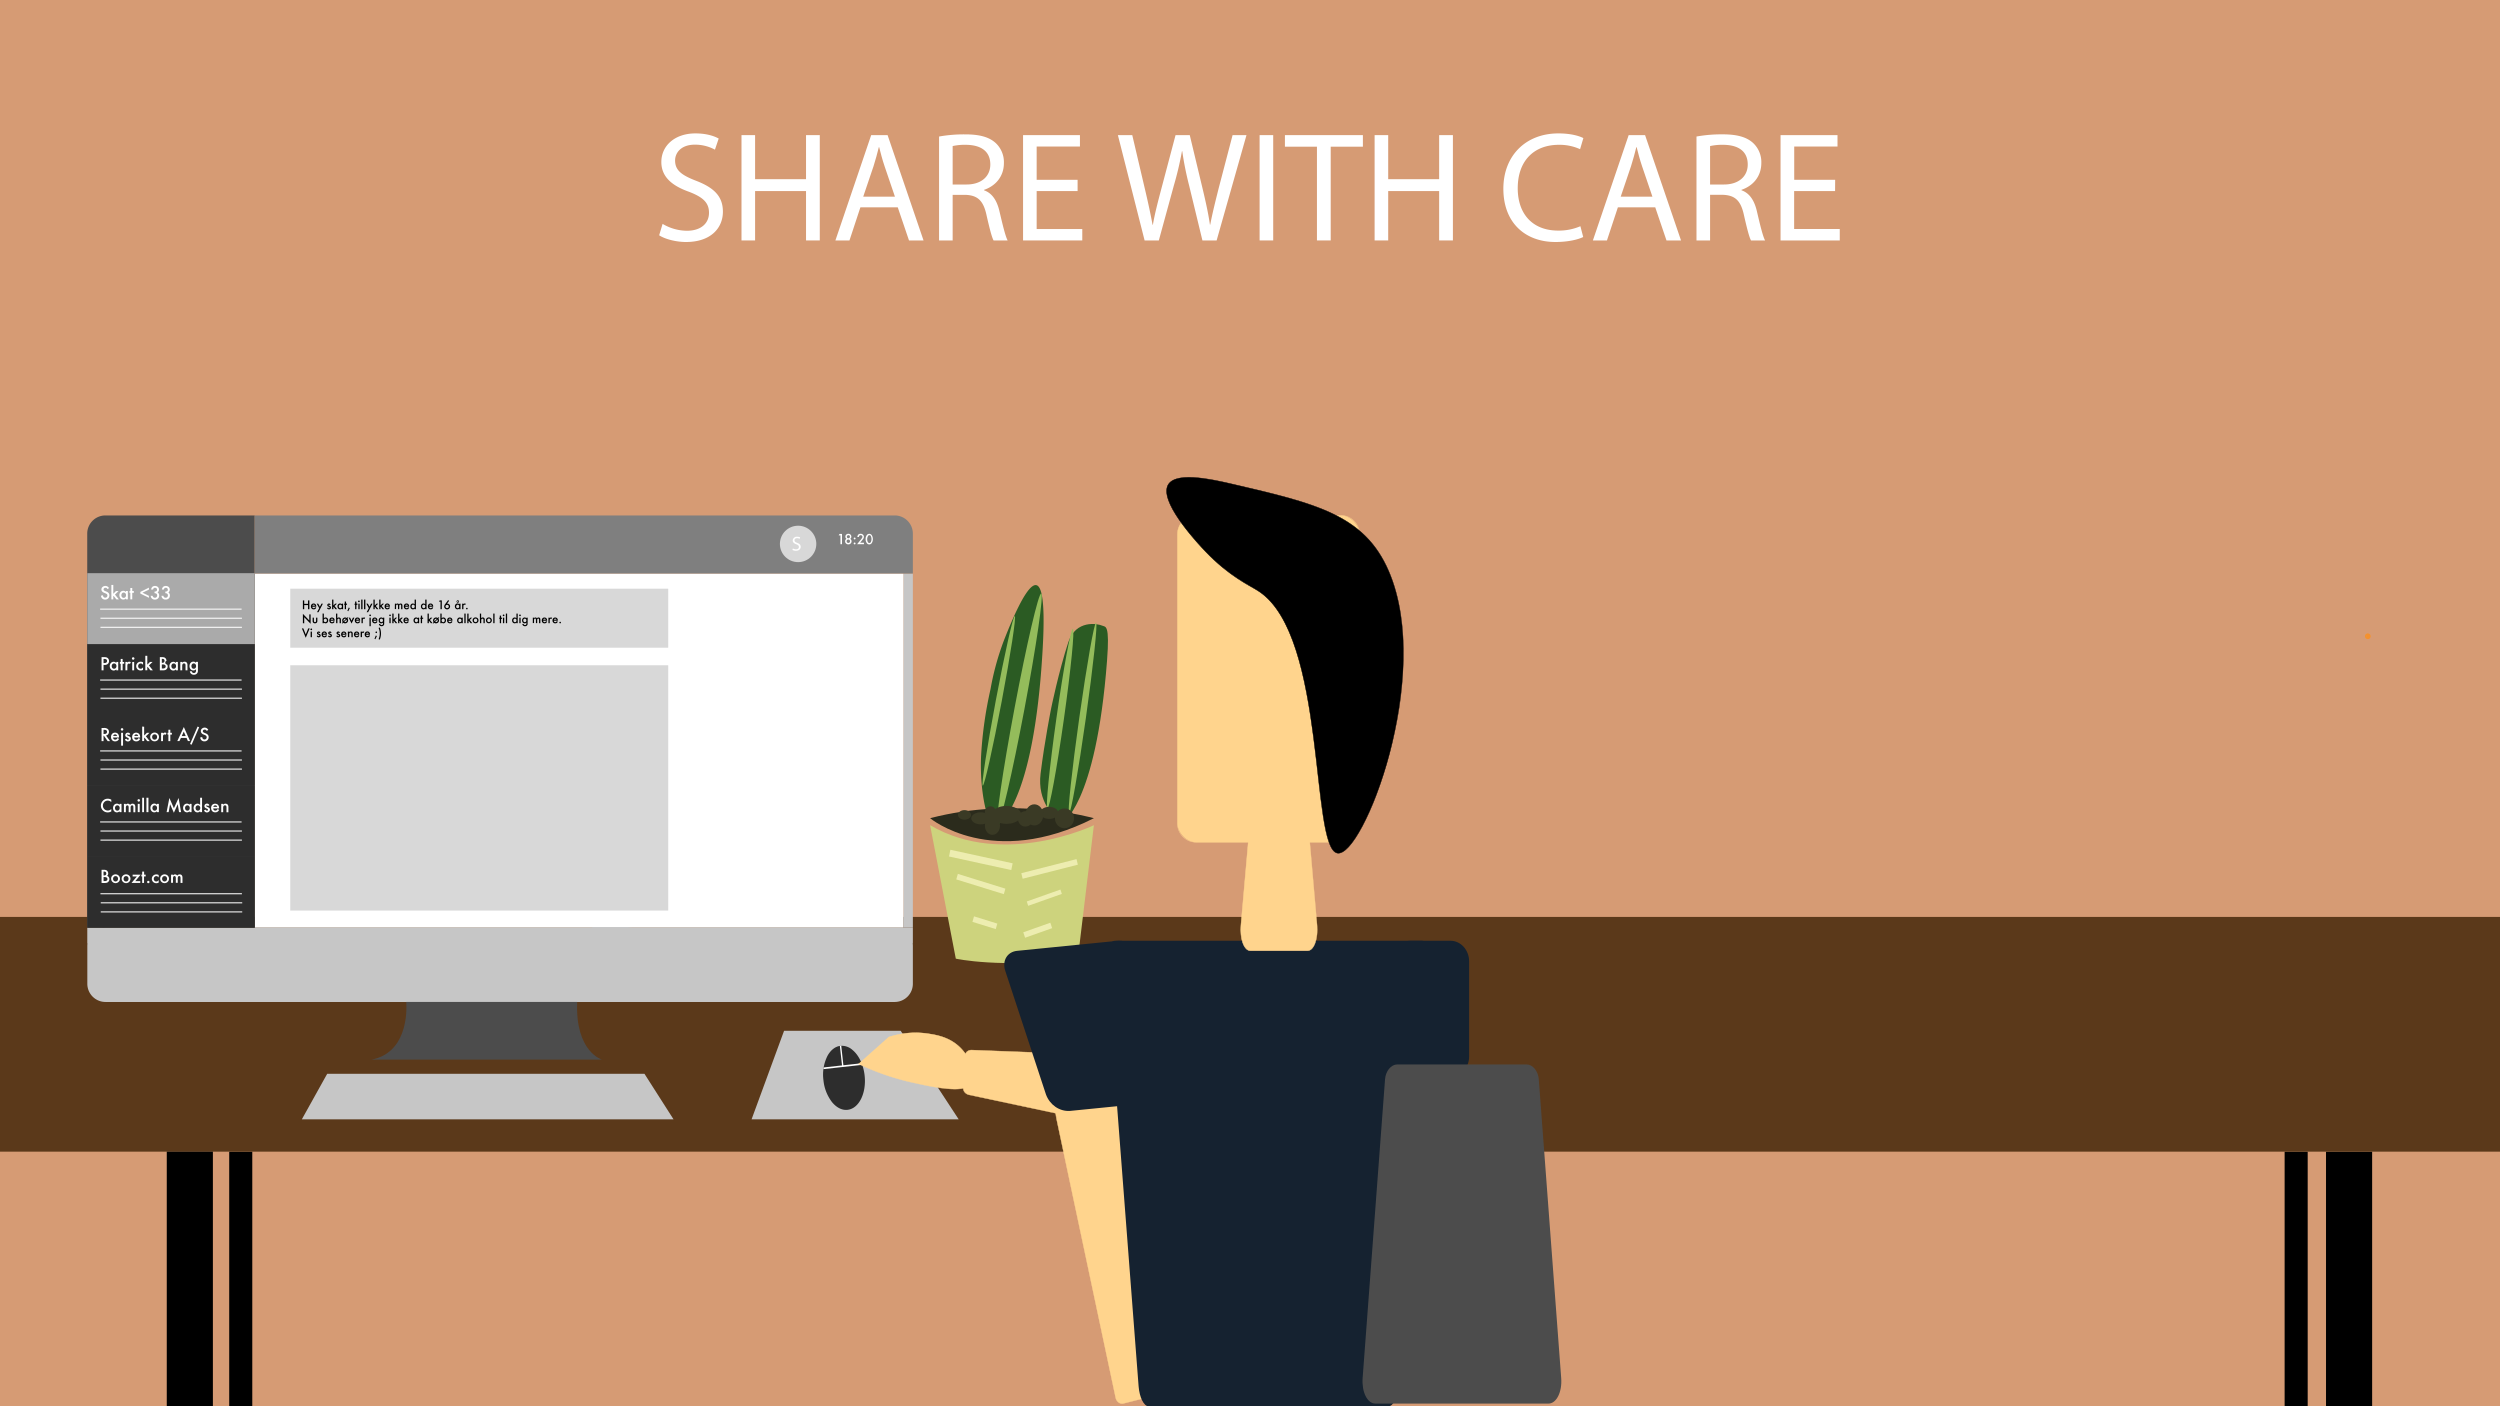 <svg id="Lag_1" data-name="Lag 1" xmlns="http://www.w3.org/2000/svg" width="1600" height="900" viewBox="0 0 1600 900"><defs><style>.cls-1{fill:#d69b74;}.cls-2{fill:#5b391a;}.cls-3{fill:#c6c6c6;}.cls-4{fill:#2d2d2d;}.cls-5{fill:#fff;}.cls-6{fill:#4c4c4c;}.cls-7{fill:#7f7f7f;}.cls-8{fill:#d8d8d8;}.cls-9{fill:#aaa;}.cls-10{fill:#f4912d;}.cls-11{fill:#cdd37d;}.cls-12{fill:#2b2b1c;}.cls-13{fill:#2b5b23;}.cls-14{fill:#94bc5b;}.cls-15{fill:#3a3a25;}.cls-16{fill:#ededb0;}.cls-17{fill:#ffd48d;}.cls-18{fill:#152230;}</style></defs><title>startskærm</title><g id="Hvid_skærm" data-name="Hvid skærm"><rect class="cls-1" width="1600" height="900"/><rect x="1488.65" y="737.06" width="29.52" height="162.94"/><rect x="146.7" y="737.06" width="14.76" height="162.94"/><rect x="1462.16" y="737.06" width="14.76" height="162.94"/></g><g id="Bord_plante" data-name="Bord plante"><rect class="cls-2" y="586.83" width="1600" height="150.23"/><rect x="106.73" y="737.06" width="29.52" height="162.94"/><polygon class="cls-3" points="431.06 716.37 193.18 716.37 209.41 687.22 412.45 687.22 431.06 716.37"/><polygon class="cls-3" points="576.42 659.7 501.81 659.7 481.01 716.37 613.56 716.37 576.42 659.7"/><path class="cls-4" d="M553.36,688.34c1.25,11.32-3.64,21.15-10.92,21.95-3.64.4-7.18-1.53-10-5a27.32,27.32,0,0,1-5.44-14,26.71,26.71,0,0,1,2.69-15.74c2-3.51,4.84-5.83,8.22-6.21a10.24,10.24,0,0,1,7.75,2.69C549.59,675.29,552.58,681.27,553.36,688.34Z"/><polygon class="cls-5" points="551.44 680.48 539.77 681.77 538.39 669.26 537.51 669.36 538.89 681.87 527.16 683.16 527.01 684.24 551.82 681.5 551.44 680.48"/></g><g id="Textbokse"><path class="cls-6" d="M396.17,602.73a8.94,8.94,0,0,1,8.46-9.39,8.15,8.15,0,0,1,1.56.06,16.06,16.06,0,1,0-.28,17.76h-.35A8.93,8.93,0,0,1,396.17,602.73Z"/><ellipse class="cls-6" cx="392.84" cy="581.49" rx="4.36" ry="1.54" transform="translate(-268.21 345.99) rotate(-36.35)"/><rect class="cls-3" x="578.12" y="367.06" width="6.11" height="226.66"/><rect class="cls-5" x="163.04" y="367.06" width="415.08" height="226.66"/><path class="cls-3" d="M584.23,593.72h-10v.11a12.6,12.6,0,0,0-1.62-.11H67.47a12.32,12.32,0,0,0-1.61.11v-.11h-10v10H56a12.32,12.32,0,0,0-.11,1.61v24.33a11.63,11.63,0,0,0,11.6,11.6H572.62a11.64,11.64,0,0,0,11.61-11.6V605.32a10.81,10.81,0,0,0-.12-1.61h.12Z"/><path class="cls-6" d="M151.43,329.88h-84a11.64,11.64,0,0,0-11.6,11.61V593.72H163V329.88Z"/><path class="cls-7" d="M572.62,329.88H163v37.18H584.23V341.49A11.65,11.65,0,0,0,572.62,329.88Z"/><rect class="cls-8" x="185.76" y="425.77" width="241.9" height="156.99"/><path class="cls-6" d="M260,641.25s3.16,32-22.15,36.89H385.22s-17.18-5-15.82-36.89Z"/><rect class="cls-4" x="55.87" y="548.34" width="107.17" height="45.38"/><path class="cls-5" d="M65,565.09v-8.43h1.27a5.57,5.57,0,0,1,1.35.13,1.86,1.86,0,0,1,.86.44,2.23,2.23,0,0,1,.56.8,2.49,2.49,0,0,1,.21,1,2,2,0,0,1-.69,1.53,2,2,0,0,1,1.06.81,2.39,2.39,0,0,1-.31,3,2.19,2.19,0,0,1-.94.58,5.35,5.35,0,0,1-1.44.16Zm1.28-4.81h.4a1.45,1.45,0,0,0,1-.32,1.41,1.41,0,0,0,0-1.83,1.49,1.49,0,0,0-1-.31h-.44Zm0,3.62h.78a2,2,0,0,0,1.27-.34,1.16,1.16,0,0,0,.43-.93,1.23,1.23,0,0,0-.41-.92,2.13,2.13,0,0,0-1.43-.37h-.64Z"/><path class="cls-5" d="M71.12,562.39a2.66,2.66,0,0,1,.83-2,2.89,2.89,0,0,1,4,0,2.81,2.81,0,0,1-2,4.81,2.74,2.74,0,0,1-2-.82A2.79,2.79,0,0,1,71.12,562.39Zm1.26,0a1.79,1.79,0,0,0,.43,1.27,1.64,1.64,0,0,0,2.3,0,2,2,0,0,0,0-2.48,1.62,1.62,0,0,0-2.29,0,1.74,1.74,0,0,0-.44,1.23Z"/><path class="cls-5" d="M77.85,562.39a2.66,2.66,0,0,1,.83-2,2.89,2.89,0,0,1,4,0,2.84,2.84,0,0,1,0,4,2.77,2.77,0,0,1-2,.81,2.8,2.8,0,0,1-2.82-2.81Zm1.26,0a1.78,1.78,0,0,0,.42,1.27,1.56,1.56,0,0,0,1.16.47,1.48,1.48,0,0,0,1.15-.47,2,2,0,0,0,0-2.48,1.52,1.52,0,0,0-1.15-.47,1.55,1.55,0,0,0-1.15.47,1.74,1.74,0,0,0-.43,1.23Z"/><path class="cls-5" d="M86.59,563.93h3.17v1.16h-5.6l3.44-4.17H84.89v-1.15H90Z"/><path class="cls-5" d="M92.18,560.92v4.17H91v-4.17h-.53v-1.15H91v-1.95h1.23v1.95h1v1.15Z"/><path class="cls-5" d="M94.16,564.48a.72.72,0,0,1,.23-.53.67.67,0,0,1,.53-.22.77.77,0,0,1,.77.75.75.75,0,0,1-.23.55.78.78,0,0,1-1.08,0A.7.7,0,0,1,94.16,564.48Z"/><path class="cls-5" d="M101.56,560v1.63a3.12,3.12,0,0,0-.75-.7,1.39,1.39,0,0,0-.77-.2,1.51,1.51,0,0,0-1.15.49,1.68,1.68,0,0,0-.46,1.22,1.74,1.74,0,0,0,.44,1.23,1.49,1.49,0,0,0,1.14.48,1.64,1.64,0,0,0,.78-.19,3,3,0,0,0,.77-.73v1.63a3.24,3.24,0,0,1-1.49.39,2.9,2.9,0,0,1-2.07-.8,2.82,2.82,0,0,1,0-4h0a2.86,2.86,0,0,1,2.07-.82A3.1,3.1,0,0,1,101.56,560Z"/><path class="cls-5" d="M102.5,562.39a2.66,2.66,0,0,1,.83-2,2.89,2.89,0,0,1,4,0,2.81,2.81,0,0,1-2,4.81,2.74,2.74,0,0,1-2-.82A2.79,2.79,0,0,1,102.5,562.39Zm1.26,0a1.79,1.79,0,0,0,.43,1.27,1.64,1.64,0,0,0,2.3,0,2,2,0,0,0,0-2.48,1.62,1.62,0,0,0-2.29,0,1.74,1.74,0,0,0-.44,1.23Z"/><path class="cls-5" d="M109.48,559.77h1.23v.49a2.43,2.43,0,0,1,.61-.5,1.42,1.42,0,0,1,.67-.14,1.64,1.64,0,0,1,1.43.79,1.83,1.83,0,0,1,1.56-.79c1.2,0,1.8.73,1.8,2.18v3.29h-1.23v-3a2.4,2.4,0,0,0-.19-1.09.7.7,0,0,0-.63-.32.82.82,0,0,0-.74.38,2.48,2.48,0,0,0-.23,1.23V565h-1.23V562.1c0-.94-.28-1.42-.82-1.42a.83.83,0,0,0-.76.39,2.35,2.35,0,0,0-.24,1.22V565h-1.23Z"/><rect class="cls-5" x="64.28" y="571.67" width="90.54" height="0.66"/><rect class="cls-5" x="64.48" y="577.48" width="90.54" height="0.66"/><rect class="cls-5" x="64.48" y="583.29" width="90.54" height="0.66"/><rect class="cls-4" x="55.87" y="503.03" width="107.17" height="45.38"/><path class="cls-5" d="M71.23,511.8v1.51a3.5,3.5,0,0,0-2.29-.93,2.93,2.93,0,0,0-2.19.94,3.15,3.15,0,0,0-.89,2.27,3.08,3.08,0,0,0,.89,2.24,3,3,0,0,0,2.2.91,2.64,2.64,0,0,0,1.14-.22,3.6,3.6,0,0,0,.55-.29,6.55,6.55,0,0,0,.59-.45v1.54a4.63,4.63,0,0,1-2.3.61,4.23,4.23,0,0,1-3.08-1.26,4.17,4.17,0,0,1-1.28-3.07,4.36,4.36,0,0,1,1.07-2.87A4.2,4.2,0,0,1,69,511.18,4.36,4.36,0,0,1,71.23,511.8Z"/><path class="cls-5" d="M76.52,514.46h1.24v5.32H76.52v-.56a2.37,2.37,0,0,1-3.46-.08,3,3,0,0,1-.71-2,2.92,2.92,0,0,1,.71-2,2.33,2.33,0,0,1,1.8-.8,2.25,2.25,0,0,1,1.66.77ZM73.6,517.1a1.88,1.88,0,0,0,.41,1.25,1.38,1.38,0,0,0,1.06.49,1.45,1.45,0,0,0,1.11-.47,1.82,1.82,0,0,0,.42-1.24,1.77,1.77,0,0,0-.42-1.23,1.37,1.37,0,0,0-1.09-.48,1.34,1.34,0,0,0-1.06.48A1.8,1.8,0,0,0,73.6,517.1Z"/><path class="cls-5" d="M79.31,514.46h1.23V515a2.43,2.43,0,0,1,.61-.5,1.42,1.42,0,0,1,.67-.14,1.62,1.62,0,0,1,1.42.79,1.85,1.85,0,0,1,1.57-.79c1.2,0,1.8.73,1.8,2.18v3.29H85.37v-3a2.35,2.35,0,0,0-.18-1.08.7.7,0,0,0-.63-.32.82.82,0,0,0-.74.38,2.48,2.48,0,0,0-.23,1.23v2.75H82.35v-2.94c0-1-.27-1.42-.82-1.42a.82.82,0,0,0-.75.39,2.35,2.35,0,0,0-.24,1.22v2.75H79.31Z"/><path class="cls-5" d="M88,512.25a.75.75,0,0,1,.23-.56.79.79,0,0,1,1.12,0h0a.74.74,0,0,1,.24.56.78.78,0,0,1-.24.57.73.73,0,0,1-.56.23.79.79,0,0,1-.8-.78Zm1.41,2.21v5.32H88.16v-5.32Z"/><path class="cls-5" d="M92.18,510.55v9.23H91v-9.23Z"/><path class="cls-5" d="M95,510.55v9.23H93.73v-9.23Z"/><path class="cls-5" d="M100.44,514.46h1.24v5.32h-1.24v-.56a2.37,2.37,0,0,1-3.34,0l-.11-.12a3,3,0,0,1-.72-2,2.84,2.84,0,0,1,.72-2,2.31,2.31,0,0,1,1.79-.8,2.25,2.25,0,0,1,1.66.77Zm-2.91,2.64a1.83,1.83,0,0,0,.41,1.25,1.32,1.32,0,0,0,1.06.49,1.43,1.43,0,0,0,1.1-.47,1.82,1.82,0,0,0,.42-1.24,1.77,1.77,0,0,0-.42-1.23,1.37,1.37,0,0,0-1.09-.48,1.34,1.34,0,0,0-1.06.48,1.81,1.81,0,0,0-.42,1.2Z"/><path class="cls-5" d="M106.62,519.78l1.78-9.07,2.9,6.56,3-6.56,1.59,9.07h-1.31l-.81-5.09-2.5,5.48-2.42-5.49-.91,5.1Z"/><path class="cls-5" d="M121.37,514.46h1.23v5.32h-1.23v-.56a2.37,2.37,0,0,1-3.35,0l-.11-.11a3,3,0,0,1-.72-2,2.84,2.84,0,0,1,.72-2,2.3,2.3,0,0,1,3.25-.21l.21.21Zm-2.92,2.64a1.83,1.83,0,0,0,.41,1.25,1.32,1.32,0,0,0,1.06.49,1.43,1.43,0,0,0,1.1-.47,1.82,1.82,0,0,0,.42-1.24,1.77,1.77,0,0,0-.42-1.23,1.37,1.37,0,0,0-1.09-.48,1.34,1.34,0,0,0-1.06.48,1.81,1.81,0,0,0-.42,1.2Z"/><path class="cls-5" d="M128.08,510.55h1.23v9.23h-1.23v-.56a2.29,2.29,0,0,1-1.65.71,2.33,2.33,0,0,1-1.81-.79,3,3,0,0,1-.72-2,2.89,2.89,0,0,1,.72-2,2.3,2.3,0,0,1,3.25-.21l.21.21Zm-2.92,6.55a1.83,1.83,0,0,0,.41,1.25,1.32,1.32,0,0,0,1.06.49,1.43,1.43,0,0,0,1.1-.47,1.82,1.82,0,0,0,.42-1.24,1.77,1.77,0,0,0-.42-1.23,1.37,1.37,0,0,0-1.09-.48,1.34,1.34,0,0,0-1.06.48A1.81,1.81,0,0,0,125.16,517.1Z"/><path class="cls-5" d="M134,515.37l-1,.54c-.16-.33-.36-.5-.6-.5a.4.4,0,0,0-.29.12.36.36,0,0,0-.12.28c0,.21.24.41.71.61a4.3,4.3,0,0,1,1.32.78,1.29,1.29,0,0,1,.34.95,1.67,1.67,0,0,1-.57,1.29,2,2,0,0,1-2.83-.13,2.22,2.22,0,0,1-.4-.68l1.05-.49a2.63,2.63,0,0,0,.33.49.78.78,0,0,0,.54.21c.42,0,.62-.19.62-.57,0-.22-.16-.43-.48-.62l-.37-.17-.38-.19a2.3,2.3,0,0,1-.75-.52,1.22,1.22,0,0,1-.28-.86,1.49,1.49,0,0,1,.48-1.14,1.65,1.65,0,0,1,2.35.05,1.57,1.57,0,0,1,.35.55Z"/><path class="cls-5" d="M140.25,517.41h-3.81a1.61,1.61,0,0,0,.42,1,1.4,1.4,0,0,0,1.73.17,3.08,3.08,0,0,0,.67-.81l1,.58a3.92,3.92,0,0,1-.51.7,3.29,3.29,0,0,1-.57.48,2.26,2.26,0,0,1-.66.28,3.94,3.94,0,0,1-.77.08,2.51,2.51,0,0,1-1.92-.76,2.89,2.89,0,0,1-.72-2,3,3,0,0,1,.7-2,2.67,2.67,0,0,1,3.73,0,3,3,0,0,1,.68,2.06Zm-1.26-1a1.18,1.18,0,0,0-1.24-1,1.2,1.2,0,0,0-.42.07,1.07,1.07,0,0,0-.36.2,1,1,0,0,0-.28.3,2.09,2.09,0,0,0-.17.41Z"/><path class="cls-5" d="M141.59,514.46h1.24V515a2,2,0,0,1,1.45-.64,1.84,1.84,0,0,1,1.45.59,2.4,2.4,0,0,1,.45,1.62v3.26h-1.24v-3a2.05,2.05,0,0,0-.21-1.09.92.92,0,0,0-.78-.31,1,1,0,0,0-.87.41,2.76,2.76,0,0,0-.25,1.39v2.57h-1.24Z"/><rect class="cls-5" x="64.08" y="525.72" width="90.54" height="0.66"/><rect class="cls-5" x="64.29" y="531.53" width="90.54" height="0.66"/><rect class="cls-5" x="64.29" y="537.34" width="90.54" height="0.66"/><rect class="cls-4" x="55.87" y="412.21" width="107.17" height="45.38"/><path class="cls-5" d="M66.27,425.53V429H65v-8.44h1.45a6.12,6.12,0,0,1,1.6.15,2.17,2.17,0,0,1,1,.56,2.41,2.41,0,0,1,.73,1.79A2.35,2.35,0,0,1,69,424.9a3.09,3.09,0,0,1-2.09.67Zm0-1.18h.47c1.17,0,1.76-.45,1.76-1.35s-.61-1.3-1.81-1.3h-.42Z"/><path class="cls-5" d="M74.43,423.64h1.23V429H74.43v-.56a2.37,2.37,0,0,1-3.35,0l-.11-.11a3,3,0,0,1-.72-2,2.84,2.84,0,0,1,.72-2,2.31,2.31,0,0,1,1.79-.8,2.27,2.27,0,0,1,1.67.77Zm-2.92,2.64a1.83,1.83,0,0,0,.41,1.25A1.36,1.36,0,0,0,73,428a1.4,1.4,0,0,0,1.1-.47,1.77,1.77,0,0,0,.42-1.23,1.82,1.82,0,0,0-.42-1.24,1.39,1.39,0,0,0-1.1-.46,1.34,1.34,0,0,0-1.06.48,1.76,1.76,0,0,0-.43,1.2Z"/><path class="cls-5" d="M78.48,424.78V429H77.25v-4.18h-.52v-1.14h.52v-1.95h1.23v1.95h1v1.14Z"/><path class="cls-5" d="M80.27,423.64H81.5v.47a2.53,2.53,0,0,1,.6-.48,1.42,1.42,0,0,1,.64-.14,2.07,2.07,0,0,1,1,.32l-.56,1.12a1.2,1.2,0,0,0-.68-.25c-.67,0-1,.51-1,1.52V429H80.27Z"/><path class="cls-5" d="M84.44,421.42a.83.83,0,0,1,.8-.79.8.8,0,0,1,.8.8.79.79,0,0,1-.8.8.8.8,0,0,1-.8-.81Zm1.42,2.22V429H84.63v-5.32Z"/><path class="cls-5" d="M91.55,423.87v1.63a2.94,2.94,0,0,0-.75-.7,1.39,1.39,0,0,0-.77-.2,1.51,1.51,0,0,0-1.15.49,1.7,1.7,0,0,0-.46,1.21,1.74,1.74,0,0,0,.44,1.23,1.63,1.63,0,0,0,1.92.29,2.78,2.78,0,0,0,.77-.72v1.62a3.24,3.24,0,0,1-1.49.39,2.89,2.89,0,0,1-2.07-.79,2.82,2.82,0,0,1,0-4h0a2.86,2.86,0,0,1,2.07-.82A3.1,3.1,0,0,1,91.55,423.87Z"/><path class="cls-5" d="M94.27,419.73v5.63L96,423.64h1.65l-2.31,2.23L97.82,429h-1.6l-1.76-2.25-.19.2v2H93v-9.23Z"/><path class="cls-5" d="M102.3,429v-8.44h1.26a5.57,5.57,0,0,1,1.35.13,2.06,2.06,0,0,1,1.42,1.25,2.28,2.28,0,0,1,.22,1,1.21,1.21,0,0,0,.36,2.34,2.23,2.23,0,0,1,.4,1.32,2.38,2.38,0,0,1-1.65,2.26,5.32,5.32,0,0,1-1.43.16Zm1.27-4.81h.4a1.45,1.45,0,0,0,1-.32,1.25,1.25,0,0,0,.33-.92,1.15,1.15,0,0,0-.3-.95,1.39,1.39,0,0,0-1-.31h-.45Zm0,3.61h.79a1.89,1.89,0,0,0,1.26-.34,1.13,1.13,0,0,0,.43-.92,1.17,1.17,0,0,0-.41-.92,2.08,2.08,0,0,0-1.43-.37h-.64Z"/><path class="cls-5" d="M112.6,423.64h1.24V429H112.6v-.56a2.37,2.37,0,0,1-3.46-.08,3,3,0,0,1-.71-2,2.88,2.88,0,0,1,.71-2,2.33,2.33,0,0,1,1.8-.8,2.25,2.25,0,0,1,1.66.77Zm-2.92,2.64a1.88,1.88,0,0,0,.41,1.25,1.34,1.34,0,0,0,1.06.48,1.39,1.39,0,0,0,1.11-.47,1.77,1.77,0,0,0,.42-1.23,1.82,1.82,0,0,0-.42-1.24,1.42,1.42,0,0,0-1.09-.47,1.34,1.34,0,0,0-1.06.48,1.76,1.76,0,0,0-.43,1.2Z"/><path class="cls-5" d="M115.39,423.64h1.23v.49a2,2,0,0,1,1.46-.64,1.86,1.86,0,0,1,1.45.58,2.49,2.49,0,0,1,.44,1.63V429h-1.23v-3a1.87,1.87,0,0,0-.22-1.09.88.88,0,0,0-.78-.31.94.94,0,0,0-.86.41,2.66,2.66,0,0,0-.26,1.39V429h-1.23Z"/><path class="cls-5" d="M126.67,428.83v.67a4.29,4.29,0,0,1-.07.5,2.38,2.38,0,0,1-.51,1,2.53,2.53,0,0,1-2,.83,2.59,2.59,0,0,1-1.75-.58,2.31,2.31,0,0,1-.82-1.63h1.23a1.47,1.47,0,0,0,.24.61,1.29,1.29,0,0,0,1.11.49q1.35,0,1.35-1.65v-.75a2.34,2.34,0,0,1-3.32.15l-.15-.15a3,3,0,0,1-.7-2,3.14,3.14,0,0,1,.65-2,2.29,2.29,0,0,1,1.85-.86,2.15,2.15,0,0,1,1.67.75v-.6h1.23Zm-1.18-2.52a1.81,1.81,0,0,0-.41-1.24,1.37,1.37,0,0,0-1.08-.48,1.34,1.34,0,0,0-1.1.52,1.89,1.89,0,0,0-.37,1.21,1.82,1.82,0,0,0,.37,1.19,1.3,1.3,0,0,0,1.1.5,1.36,1.36,0,0,0,1.12-.51A1.82,1.82,0,0,0,125.49,426.31Z"/><rect class="cls-5" x="64.08" y="434.9" width="90.54" height="0.66"/><rect class="cls-5" x="64.29" y="440.71" width="90.54" height="0.66"/><rect class="cls-5" x="64.29" y="446.51" width="90.54" height="0.66"/><rect class="cls-9" x="55.87" y="366.83" width="107.17" height="45.38"/><path class="cls-5" d="M69.76,376.4l-1,.62a1.76,1.76,0,0,0-.55-.66,1.26,1.26,0,0,0-.71-.18,1.34,1.34,0,0,0-.88.3,1,1,0,0,0-.34.75c0,.41.3.74.91,1l.84.35a3.58,3.58,0,0,1,1.51,1,2.35,2.35,0,0,1,.47,1.47,2.61,2.61,0,0,1-.77,1.92,2.67,2.67,0,0,1-1.94.77,2.63,2.63,0,0,1-1.82-.65,3,3,0,0,1-.88-1.84l1.29-.28a2.21,2.21,0,0,0,.31,1,1.33,1.33,0,0,0,1.15.54,1.34,1.34,0,0,0,1.39-1.39,1.22,1.22,0,0,0-.28-.82A1.41,1.41,0,0,0,68,380a3.45,3.45,0,0,0-.54-.28l-.82-.34c-1.15-.49-1.73-1.2-1.73-2.14a2,2,0,0,1,.73-1.59,2.62,2.62,0,0,1,1.81-.65A2.52,2.52,0,0,1,69.76,376.4Z"/><path class="cls-5" d="M72.51,374.35V380l1.73-1.72h1.65l-2.31,2.24,2.48,3.08H74.47l-1.76-2.24-.2.19v2.05H71.28v-9.23Z"/><path class="cls-5" d="M80.59,378.26h1.23v5.32H80.59V383a2.34,2.34,0,0,1-3.32.06l-.14-.14a3,3,0,0,1-.72-2,2.84,2.84,0,0,1,.72-2,2.31,2.31,0,0,1,1.79-.8,2.27,2.27,0,0,1,1.67.77Zm-2.92,2.64a1.88,1.88,0,0,0,.41,1.25,1.32,1.32,0,0,0,1.06.49,1.43,1.43,0,0,0,1.1-.47,1.82,1.82,0,0,0,.42-1.24,1.77,1.77,0,0,0-.42-1.23,1.44,1.44,0,0,0-2-.12l-.12.12a1.81,1.81,0,0,0-.42,1.2Z"/><path class="cls-5" d="M84.64,379.41v4.17H83.41v-4.17h-.52v-1.15h.52v-1.95h1.23v1.95h1v1.15Z"/><path class="cls-5" d="M95.31,376.09v1.25l-4.14,2,4.14,2v1.24l-5.49-2.68v-1.07Z"/><path class="cls-5" d="M98.91,379.66v-1.08a2.26,2.26,0,0,0,1.09-.18,1.13,1.13,0,0,0,.5-1,1.17,1.17,0,0,0-.36-.88,1.32,1.32,0,0,0-.93-.34,1.19,1.19,0,0,0-.81.25,1.68,1.68,0,0,0-.42.89H96.71a2.88,2.88,0,0,1,.81-1.75,2.46,2.46,0,0,1,1.71-.55,2.58,2.58,0,0,1,1.81.65,2.22,2.22,0,0,1,.7,1.68,2.06,2.06,0,0,1-.92,1.8,2.17,2.17,0,0,1,1.05,2,2.42,2.42,0,0,1-.76,1.86,2.72,2.72,0,0,1-2,.72,2.52,2.52,0,0,1-2.26-1.12,3,3,0,0,1-.39-1.3h1.23a1.56,1.56,0,0,0,.48.94,1.5,1.5,0,0,0,1,.32,1.34,1.34,0,0,0,1-.41,1.49,1.49,0,0,0,.41-1.06,1.3,1.3,0,0,0-.61-1.22A2.15,2.15,0,0,0,98.91,379.66Z"/><path class="cls-5" d="M105.82,379.66v-1.08a2.26,2.26,0,0,0,1.09-.18,1.13,1.13,0,0,0,.5-1,1.17,1.17,0,0,0-.36-.88,1.32,1.32,0,0,0-.93-.34,1.21,1.21,0,0,0-.82.25,1.74,1.74,0,0,0-.41.89h-1.27a2.88,2.88,0,0,1,.81-1.75,2.46,2.46,0,0,1,1.71-.55,2.58,2.58,0,0,1,1.81.65,2.24,2.24,0,0,1,.7,1.68,2.06,2.06,0,0,1-.92,1.8,2.17,2.17,0,0,1,1,2A2.43,2.43,0,0,1,108,383a2.72,2.72,0,0,1-2,.72,2.52,2.52,0,0,1-2.26-1.12,3,3,0,0,1-.39-1.3h1.23a1.37,1.37,0,0,0,1.47,1.26,1.39,1.39,0,0,0,1-.41,1.49,1.49,0,0,0,.41-1.06,1.32,1.32,0,0,0-.61-1.22A2.27,2.27,0,0,0,105.82,379.66Z"/><rect class="cls-5" x="64.08" y="389.52" width="90.54" height="0.66"/><rect class="cls-5" x="64.29" y="395.33" width="90.54" height="0.66"/><rect class="cls-5" x="64.29" y="401.14" width="90.54" height="0.66"/><rect class="cls-4" x="55.87" y="457.59" width="107.17" height="45.38"/><path class="cls-5" d="M67.85,470.74l2.61,3.6H68.91l-2.41-3.46h-.23v3.46H65V465.9h1.5a3.75,3.75,0,0,1,2.41.63,2.31,2.31,0,0,1,.82,1.85,2.44,2.44,0,0,1-.51,1.54A2.3,2.3,0,0,1,67.85,470.74Zm-1.58-1h.4c1.21,0,1.81-.46,1.81-1.38s-.59-1.29-1.76-1.29h-.45Z"/><path class="cls-5" d="M76.16,472H72.35a1.61,1.61,0,0,0,.42,1,1.32,1.32,0,0,0,1,.38,1.21,1.21,0,0,0,.76-.22,2.9,2.9,0,0,0,.67-.81l1,.58a3.86,3.86,0,0,1-.51.71,3.29,3.29,0,0,1-.57.48,2.7,2.7,0,0,1-.66.27,3.31,3.31,0,0,1-.77.09,2.49,2.49,0,0,1-1.91-.76,2.91,2.91,0,0,1-.73-2.05,3,3,0,0,1,.7-2,2.4,2.4,0,0,1,1.87-.77,2.37,2.37,0,0,1,1.86.75,3,3,0,0,1,.68,2.06Zm-1.26-1a1.18,1.18,0,0,0-1.24-1,1.2,1.2,0,0,0-.42.07,1.24,1.24,0,0,0-.36.19,1.14,1.14,0,0,0-.27.31,1.5,1.5,0,0,0-.18.41Z"/><path class="cls-5" d="M77.32,466.8a.8.8,0,1,1,1.37.58.81.81,0,0,1-.57.23.8.8,0,0,1-.8-.81Zm1.42,2.2v8.21H77.51V469Z"/><path class="cls-5" d="M83.39,469.92l-1,.54c-.16-.32-.36-.49-.6-.49a.44.44,0,0,0-.29.11.38.38,0,0,0-.12.29c0,.2.24.41.71.61a4.28,4.28,0,0,1,1.32.77,1.31,1.31,0,0,1,.34,1,1.69,1.69,0,0,1-.57,1.29,2,2,0,0,1-2.82-.14,2.06,2.06,0,0,1-.41-.68l1-.48a1.82,1.82,0,0,0,.34.48.7.7,0,0,0,.53.21c.42,0,.62-.19.62-.57,0-.21-.16-.42-.48-.61l-.37-.18-.38-.18a2.3,2.3,0,0,1-.75-.52,1.22,1.22,0,0,1-.28-.86,1.53,1.53,0,0,1,.48-1.15,1.66,1.66,0,0,1,1.18-.45A1.61,1.61,0,0,1,83.39,469.92Z"/><path class="cls-5" d="M89.68,472H85.87a1.61,1.61,0,0,0,.42,1,1.29,1.29,0,0,0,1,.38,1.21,1.21,0,0,0,.76-.22,2.9,2.9,0,0,0,.67-.81l1,.58a3.86,3.86,0,0,1-.51.71,3.29,3.29,0,0,1-.57.48,2.7,2.7,0,0,1-.66.27,3.31,3.31,0,0,1-.77.09,2.51,2.51,0,0,1-1.92-.76,2.9,2.9,0,0,1-.72-2.05,3,3,0,0,1,.7-2,2.67,2.67,0,0,1,3.73,0,3,3,0,0,1,.68,2.06Zm-1.26-1a1.18,1.18,0,0,0-1.24-1,1.2,1.2,0,0,0-.42.07,1.24,1.24,0,0,0-.36.19,1.38,1.38,0,0,0-.28.31A1.62,1.62,0,0,0,86,471Z"/><path class="cls-5" d="M92.25,465.11v5.63L94,469h1.65l-2.31,2.23,2.48,3.09h-1.6l-1.76-2.25-.2.2v2H91V465Z"/><path class="cls-5" d="M96.12,471.64a2.66,2.66,0,0,1,.83-2,2.91,2.91,0,0,1,4,0,2.86,2.86,0,0,1,0,4,2.8,2.8,0,0,1-2,.8,2.69,2.69,0,0,1-2-.82A2.79,2.79,0,0,1,96.12,471.64Zm1.26,0a1.76,1.76,0,0,0,.43,1.26,1.48,1.48,0,0,0,1.15.47,1.51,1.51,0,0,0,1.15-.46,2,2,0,0,0,0-2.48,1.62,1.62,0,0,0-2.29,0,1.65,1.65,0,0,0-.44,1.23Z"/><path class="cls-5" d="M103.1,469h1.23v.47a2.58,2.58,0,0,1,.6-.49,1.37,1.37,0,0,1,.63-.13,1.88,1.88,0,0,1,1,.32l-.56,1.12a1.17,1.17,0,0,0-.69-.25c-.67,0-1,.51-1,1.52v2.76H103.1Z"/><path class="cls-5" d="M109,470.16v4.18h-1.23v-4.18h-.53V469h.53v-1.95H109V469h1v1.14Z"/><path class="cls-5" d="M119.39,472.29h-3.61l-.94,2h-1.37l4.18-9,4,9h-1.39Zm-.51-1.2-1.26-2.87-1.31,2.87Z"/><path class="cls-5" d="M126.46,465l1,.44-4.83,11.18-1-.45Z"/><path class="cls-5" d="M133.29,467.16l-1,.61a1.86,1.86,0,0,0-.55-.66,1.32,1.32,0,0,0-.7-.17,1.29,1.29,0,0,0-.88.3.9.9,0,0,0-.35.74c0,.41.3.75.91,1l.85.34a3.64,3.64,0,0,1,1.5,1,2.26,2.26,0,0,1,.47,1.46,2.63,2.63,0,0,1-.77,1.93,2.66,2.66,0,0,1-1.94.76,2.63,2.63,0,0,1-1.82-.65,3,3,0,0,1-.88-1.83l1.29-.28a2.21,2.21,0,0,0,.31,1,1.31,1.31,0,0,0,1.15.55,1.34,1.34,0,0,0,1-.4,1.39,1.39,0,0,0,.39-1,1.37,1.37,0,0,0-.07-.45A1.28,1.28,0,0,0,132,471a2,2,0,0,0-.38-.32,3.5,3.5,0,0,0-.54-.29l-.82-.34a2.34,2.34,0,0,1-1.73-2.14,2,2,0,0,1,.73-1.59,2.57,2.57,0,0,1,1.81-.64A2.49,2.49,0,0,1,133.29,467.16Z"/><rect class="cls-5" x="64.08" y="480.27" width="90.54" height="0.66"/><rect class="cls-5" x="64.29" y="486.08" width="90.54" height="0.66"/><rect class="cls-5" x="64.29" y="491.89" width="90.54" height="0.66"/><rect class="cls-8" x="185.76" y="376.77" width="241.9" height="37.77"/><path d="M194.7,386.46h2.43v-2.2H198v5.63h-.85v-2.63H194.7v2.63h-.85v-5.63h.85Z"/><path d="M202.4,388.31h-2.54a1,1,0,0,0,.28.69.88.88,0,0,0,.65.26.82.82,0,0,0,.5-.15,2.31,2.31,0,0,0,.45-.54l.69.39a3.12,3.12,0,0,1-.34.47,2,2,0,0,1-.38.32,1.85,1.85,0,0,1-.44.18,2.22,2.22,0,0,1-.51.06,1.66,1.66,0,0,1-1.28-.51,1.93,1.93,0,0,1-.48-1.36,2,2,0,0,1,.47-1.37,1.76,1.76,0,0,1,2.48,0,1.94,1.94,0,0,1,.45,1.37Zm-.84-.67a.79.79,0,0,0-.83-.66.66.66,0,0,0-.28,0,.86.86,0,0,0-.42.33,1.39,1.39,0,0,0-.12.28Z"/><path d="M204.29,389.23l-1.6-2.89h.95l1.09,2,1-2h.92l-2.82,5.48h-.94Z"/><path d="M211.59,386.94l-.68.36c-.11-.21-.24-.32-.4-.32a.26.26,0,0,0-.19.07.21.21,0,0,0-.08.19c0,.14.16.27.47.41a2.78,2.78,0,0,1,.88.51.89.89,0,0,1,.23.64,1.13,1.13,0,0,1-.38.86,1.36,1.36,0,0,1-1.92-.14,1.47,1.47,0,0,1-.24-.4l.7-.33a1.5,1.5,0,0,0,.23.33.5.5,0,0,0,.35.14c.28,0,.42-.13.42-.38s-.11-.28-.32-.41l-.25-.12-.25-.12a1.46,1.46,0,0,1-.5-.35.84.84,0,0,1-.19-.57,1,1,0,0,1,.32-.77,1.12,1.12,0,0,1,1.58.06A1,1,0,0,1,211.59,386.94Z"/><path d="M213.37,383.73v3.76l1.16-1.15h1.1l-1.55,1.49,1.66,2.06h-1.07l-1.17-1.5-.13.13v1.37h-.82v-6.16Z"/><path d="M218.75,386.34h.83v3.55h-.83v-.37a1.57,1.57,0,0,1-2.3-.06,2,2,0,0,1-.48-1.36,1.92,1.92,0,0,1,.48-1.33,1.56,1.56,0,0,1,1.19-.53,1.47,1.47,0,0,1,1.11.51Zm-1.94,1.76a1.24,1.24,0,0,0,.27.83.92.92,0,0,0,.71.33,1,1,0,0,0,.74-.32,1.35,1.35,0,0,0,0-1.64,1,1,0,0,0-1.44,0A1.17,1.17,0,0,0,216.81,388.1Z"/><path d="M221.46,387.1v2.79h-.82V387.1h-.35v-.76h.35V385h.82v1.3h.64v.76Z"/><path d="M223.16,388.83l.73.29-1,2.08-.55-.23Z"/><path d="M228.1,387.1v2.79h-.82V387.1h-.35v-.76h.35V385h.82v1.3h.64v.76Z"/><path d="M229.17,384.86a.52.52,0,0,1,.16-.37.51.51,0,0,1,.37-.15.54.54,0,0,1,.38.15.47.47,0,0,1,.16.38.55.55,0,0,1-.16.38.51.51,0,0,1-.37.15.54.54,0,0,1-.38-.15A.55.55,0,0,1,229.17,384.86Zm1,1.48v3.55h-.82v-3.55Z"/><path d="M232,383.73v6.16h-.82v-6.16Z"/><path d="M233.83,383.73v6.16H233v-6.16Z"/><path d="M236.05,389.23l-1.59-2.89h.95l1.08,2,1-2h.92l-2.82,5.48h-.94Z"/><path d="M239.81,383.73v3.76l1.15-1.15h1.1l-1.54,1.49,1.66,2.06h-1.07l-1.17-1.5-.13.13v1.37H239v-6.16Z"/><path d="M243.53,383.73v3.76l1.15-1.15h1.1l-1.54,1.49,1.65,2.06h-1.06l-1.17-1.5-.13.13v1.37h-.82v-6.16Z"/><path d="M249.53,388.31H247a1.09,1.09,0,0,0,.28.69.88.88,0,0,0,.65.26.82.82,0,0,0,.5-.15,1.8,1.8,0,0,0,.45-.54l.69.39a2.21,2.21,0,0,1-.33.47,2.37,2.37,0,0,1-.39.32,1.85,1.85,0,0,1-.44.18,2.22,2.22,0,0,1-.51.06,1.66,1.66,0,0,1-1.28-.51,1.93,1.93,0,0,1-.48-1.36,2,2,0,0,1,.47-1.37,1.63,1.63,0,0,1,1.25-.51,1.59,1.59,0,0,1,1.23.5,2,2,0,0,1,.46,1.37Zm-.84-.67a.78.78,0,0,0-.83-.66.66.66,0,0,0-.28,0,.92.92,0,0,0-.24.13.7.7,0,0,0-.18.2,1.39,1.39,0,0,0-.12.28Z"/><path d="M252.73,386.34h.82v.33a1.85,1.85,0,0,1,.4-.34,1,1,0,0,1,.45-.09,1.09,1.09,0,0,1,.95.53,1.25,1.25,0,0,1,1-.53c.8,0,1.2.49,1.2,1.45v2.2h-.83v-2a1.52,1.52,0,0,0-.12-.73.46.46,0,0,0-.42-.21.54.54,0,0,0-.49.25,1.59,1.59,0,0,0-.16.83v1.83h-.82v-2c0-.63-.18-.95-.55-.95a.55.55,0,0,0-.5.26,1.55,1.55,0,0,0-.16.82v1.83h-.82Z"/><path d="M261.86,388.31h-2.54a1.09,1.09,0,0,0,.28.69.88.88,0,0,0,.65.26.85.85,0,0,0,.51-.15,1.9,1.9,0,0,0,.44-.54l.7.39a3.12,3.12,0,0,1-.34.47,2.37,2.37,0,0,1-.39.32,1.85,1.85,0,0,1-.44.18,2.22,2.22,0,0,1-.51.06,1.7,1.7,0,0,1-1.28-.51,1.93,1.93,0,0,1-.48-1.36,2,2,0,0,1,.47-1.37,1.63,1.63,0,0,1,1.25-.51,1.59,1.59,0,0,1,1.23.5,2,2,0,0,1,.46,1.37Zm-.84-.67a.78.78,0,0,0-.83-.66.66.66,0,0,0-.28,0,.76.76,0,0,0-.23.13.61.61,0,0,0-.19.2,1.39,1.39,0,0,0-.12.28Z"/><path d="M265.37,383.73h.83v6.16h-.83v-.37a1.51,1.51,0,0,1-1.09.47,1.56,1.56,0,0,1-1.21-.53,2,2,0,0,1-.48-1.36,1.88,1.88,0,0,1,.48-1.32,1.52,1.52,0,0,1,2.14-.16l.16.16Zm-1.94,4.37a1.24,1.24,0,0,0,.27.83.89.89,0,0,0,.71.33,1,1,0,0,0,.74-.32,1.35,1.35,0,0,0,0-1.64.92.92,0,0,0-.73-.32.9.9,0,0,0-.71.32A1.17,1.17,0,0,0,263.43,388.1Z"/><path d="M272.15,383.73H273v6.16h-.82v-.37a1.54,1.54,0,0,1-1.1.47,1.6,1.6,0,0,1-1.21-.53,2,2,0,0,1-.47-1.36,1.9,1.9,0,0,1,.47-1.32,1.54,1.54,0,0,1,1.2-.54,1.51,1.51,0,0,1,1.11.51Zm-1.95,4.37a1.25,1.25,0,0,0,.28.83.87.87,0,0,0,.7.33,1,1,0,0,0,.74-.32,1.35,1.35,0,0,0,0-1.64,1,1,0,0,0-1.44,0,1.17,1.17,0,0,0-.28.8Z"/><path d="M277.24,388.31H274.7a1,1,0,0,0,.28.69.86.86,0,0,0,.64.26.79.79,0,0,0,.51-.15,2.31,2.31,0,0,0,.45-.54l.69.39a3.12,3.12,0,0,1-.34.47,2,2,0,0,1-.38.32,1.85,1.85,0,0,1-.44.18,2.22,2.22,0,0,1-.51.06,1.66,1.66,0,0,1-1.28-.51,1.93,1.93,0,0,1-.48-1.36,2,2,0,0,1,.47-1.37,1.76,1.76,0,0,1,2.48,0,1.94,1.94,0,0,1,.45,1.37Zm-.84-.67a.79.79,0,0,0-.83-.66.66.66,0,0,0-.28,0,.86.86,0,0,0-.42.33,1.39,1.39,0,0,0-.12.28Z"/><path d="M281.94,385.06h-1l.46-.8h1.36v5.63h-.85Z"/><path d="M286.8,384.07l.62.46-1.34,1.83h.3a1.59,1.59,0,0,1,1.19.53,1.74,1.74,0,0,1,.49,1.24,1.89,1.89,0,0,1-1.87,1.88,1.94,1.94,0,0,1-1.35-.54,1.75,1.75,0,0,1-.56-1.29,2.36,2.36,0,0,1,.55-1.41Zm.43,4.09a1,1,0,0,0-.31-.76,1,1,0,0,0-.75-.31,1.05,1.05,0,0,0-1.06,1.06,1,1,0,0,0,.31.75,1.07,1.07,0,0,0,1.5,0h0a1,1,0,0,0,.31-.74Z"/><path d="M293.91,386.34h.82v3.55h-.82v-.37a1.58,1.58,0,0,1-2.23,0,.6.6,0,0,1-.08-.08,2,2,0,0,1-.48-1.36,1.92,1.92,0,0,1,.48-1.33,1.56,1.56,0,0,1,1.2-.53,1.51,1.51,0,0,1,1.11.51Zm-2,1.76a1.15,1.15,0,0,0,.28.83.87.87,0,0,0,.7.33,1,1,0,0,0,.74-.32,1.35,1.35,0,0,0,0-1.64.94.94,0,0,0-.63-.3.93.93,0,0,0-.71.32,1.18,1.18,0,0,0-.29.78Zm.28-3.11a.72.72,0,0,1,.24-.55.8.8,0,0,1,1.13,0,.79.79,0,0,1,.22.53.78.78,0,0,1-.24.56.71.71,0,0,1-.55.23.77.77,0,0,1-.57-.23.82.82,0,0,1-.18-.56Zm.44,0a.34.34,0,0,0,.1.27.4.4,0,0,0,.26.1.39.39,0,0,0,.25-.1.36.36,0,0,0,0-.51h0a.35.35,0,0,0-.25-.1h-.14a.2.2,0,0,0-.12.08.44.44,0,0,0-.08.11.47.47,0,0,0,0,.17Z"/><path d="M295.77,386.34h.81v.32a1.86,1.86,0,0,1,.41-.33,1,1,0,0,1,.42-.09,1.36,1.36,0,0,1,.68.21l-.38.75a.83.83,0,0,0-.45-.17c-.45,0-.68.34-.68,1v1.84h-.81Z"/><path d="M298.29,389.48a.52.52,0,0,1,.5-.5.48.48,0,0,1,.36.15.47.47,0,0,1,.15.35.51.51,0,0,1-.51.51.53.53,0,0,1-.36-.15A.45.45,0,0,1,298.29,389.48Z"/><path d="M193.85,398.84v-6l4.1,4.29v-3.9h.85v6L194.7,395v3.94Z"/><path d="M200.9,395.29v2c0,.59.23.88.69.88s.7-.29.7-.88v-2h.82v2.06a2.27,2.27,0,0,1-.11.73,1.11,1.11,0,0,1-.35.5,1.73,1.73,0,0,1-2.11,0,1.28,1.28,0,0,1-.36-.5,2,2,0,0,1-.1-.73v-2.06Z"/><path d="M207.27,392.69v3a1.47,1.47,0,0,1,1.11-.51,1.54,1.54,0,0,1,1.2.54,1.9,1.9,0,0,1,.47,1.32,2,2,0,0,1-.48,1.36,1.58,1.58,0,0,1-2.22.14.6.6,0,0,0-.08-.08v.37h-.82v-6.15Zm1.94,4.4a1.24,1.24,0,0,0-.27-.83.89.89,0,0,0-.71-.33.92.92,0,0,0-.73.32,1.17,1.17,0,0,0-.28.82,1.13,1.13,0,0,0,.28.82,1,1,0,0,0,1.41,0l0,0A1.17,1.17,0,0,0,209.21,397.09Z"/><path d="M214.15,397.26h-2.54a1,1,0,0,0,.28.69.88.88,0,0,0,.65.26.82.82,0,0,0,.5-.15,2,2,0,0,0,.45-.54l.69.39a2.25,2.25,0,0,1-.34.47,1.44,1.44,0,0,1-.38.32,1.85,1.85,0,0,1-.44.18,2.22,2.22,0,0,1-.51.06,1.66,1.66,0,0,1-1.28-.51,1.93,1.93,0,0,1-.48-1.36,2,2,0,0,1,.47-1.36,1.76,1.76,0,0,1,2.48,0,2,2,0,0,1,.45,1.38Zm-.84-.67a.79.79,0,0,0-.83-.66.87.87,0,0,0-.28.05.7.7,0,0,0-.24.13.91.91,0,0,0-.18.21,1.31,1.31,0,0,0-.12.27Z"/><path d="M215.05,392.69h.82v2.9a1.38,1.38,0,0,1,1-.4,1.22,1.22,0,0,1,1,.39,1.6,1.6,0,0,1,.31,1.08v2.18h-.82v-2.1a1,1,0,0,0-.15-.62.58.58,0,0,0-.49-.19.67.67,0,0,0-.6.27,1.72,1.72,0,0,0-.17.92v1.72h-.82Z"/><path d="M222,395.54l.56-.55.37.39-.55.53a1.9,1.9,0,0,1,.4,1.17,1.86,1.86,0,0,1-1.86,1.86h0a1.92,1.92,0,0,1-1.18-.37l-.54.52-.37-.38.53-.53a2,2,0,0,1-.35-1.12,1.77,1.77,0,0,1,.55-1.32,1.83,1.83,0,0,1,1.34-.55A2,2,0,0,1,222,395.54Zm-.6.56a1,1,0,0,0-.51-.11,1,1,0,0,0-.77.3,1,1,0,0,0-.29.79,1.4,1.4,0,0,0,.11.53Zm.39.37-1.5,1.53a1.13,1.13,0,0,0,.57.15,1,1,0,0,0,.77-.3,1.07,1.07,0,0,0,.29-.78,1.24,1.24,0,0,0-.15-.6Z"/><path d="M224.06,395.29l.92,2,.91-2h.93L225,399.08l-1.83-3.79Z"/><path d="M230.47,397.26h-2.54a1.09,1.09,0,0,0,.28.69.88.88,0,0,0,.65.26.85.85,0,0,0,.51-.15,1.77,1.77,0,0,0,.44-.54l.7.39a3.12,3.12,0,0,1-.34.47,2,2,0,0,1-.38.32,1.77,1.77,0,0,1-.45.18,2.22,2.22,0,0,1-.51.06,1.67,1.67,0,0,1-1.27-.51,1.85,1.85,0,0,1-.49-1.36,2,2,0,0,1,.47-1.36,1.77,1.77,0,0,1,2.49,0,2,2,0,0,1,.45,1.38Zm-.84-.67a.78.78,0,0,0-.82-.66.93.93,0,0,0-.29.05.76.76,0,0,0-.23.13.64.64,0,0,0-.19.21.81.81,0,0,0-.11.27Z"/><path d="M231.37,395.29h.82v.32a1.6,1.6,0,0,1,.4-.33,1,1,0,0,1,.42-.09,1.36,1.36,0,0,1,.68.21l-.38.75a.75.75,0,0,0-.45-.16c-.45,0-.67.33-.67,1v1.84h-.82Z"/><path d="M236.34,393.82a.55.55,0,0,1,.16-.38.51.51,0,0,1,.37-.15.53.53,0,0,1,.39.9h0a.55.55,0,0,1-.38.16.52.52,0,0,1-.37-.16A.55.55,0,0,1,236.34,393.82Zm.94,1.47v5.48h-.82v-5.48Z"/><path d="M241.55,397.26H239a1,1,0,0,0,.28.69.88.88,0,0,0,.65.26.82.82,0,0,0,.5-.15,2,2,0,0,0,.45-.54l.69.39a3.06,3.06,0,0,1-.33.47,1.52,1.52,0,0,1-.39.32,1.85,1.85,0,0,1-.44.18,2.22,2.22,0,0,1-.51.06,1.66,1.66,0,0,1-1.28-.51,1.93,1.93,0,0,1-.48-1.36,2,2,0,0,1,.47-1.36,1.76,1.76,0,0,1,2.48,0,2,2,0,0,1,.45,1.38Zm-.84-.67a.78.78,0,0,0-.83-.66.87.87,0,0,0-.28.05.7.7,0,0,0-.24.13.91.91,0,0,0-.18.21,1.31,1.31,0,0,0-.12.27Z"/><path d="M245.88,398.76v.44a1.82,1.82,0,0,1,0,.33,1.51,1.51,0,0,1-.35.69,1.66,1.66,0,0,1-1.32.56,1.83,1.83,0,0,1-1.17-.38,1.59,1.59,0,0,1-.54-1.09h.82a.83.83,0,0,0,.16.4.85.85,0,0,0,.74.33c.6,0,.9-.37.9-1.1v-.5a1.52,1.52,0,0,1-1.13.5,1.48,1.48,0,0,1-1.18-.52,1.91,1.91,0,0,1-.47-1.33,2,2,0,0,1,.43-1.32,1.52,1.52,0,0,1,1.23-.58,1.45,1.45,0,0,1,1.12.5v-.4h.82Zm-.79-1.69a1.13,1.13,0,0,0-.28-.82,1,1,0,0,0-1.45,0,1.31,1.31,0,0,0-.24.81,1.25,1.25,0,0,0,.24.79,1,1,0,0,0,1.48,0,1.21,1.21,0,0,0,.25-.8Z"/><path d="M249.09,393.82a.55.55,0,0,1,.16-.38.51.51,0,0,1,.37-.15.53.53,0,0,1,.39.9h0a.52.52,0,0,1-.37.16.55.55,0,0,1-.54-.54Zm.94,1.47v3.55h-.82v-3.55Z"/><path d="M251.89,392.69v3.75l1.16-1.15h1.1l-1.54,1.49,1.65,2.06H253.2l-1.18-1.5-.13.13v1.37h-.82v-6.15Z"/><path d="M255.61,392.69v3.75l1.15-1.15h1.1l-1.54,1.49,1.66,2.06h-1.07l-1.17-1.5-.13.13v1.37h-.82v-6.15Z"/><path d="M261.62,397.26h-2.55a1,1,0,0,0,.29.69.86.86,0,0,0,.64.26.85.85,0,0,0,.51-.15,2,2,0,0,0,.45-.54l.69.39a3.12,3.12,0,0,1-.34.47,1.56,1.56,0,0,1-.82.5,2.24,2.24,0,0,1-.52.06,1.67,1.67,0,0,1-1.27-.51,1.93,1.93,0,0,1-.48-1.36,2,2,0,0,1,.46-1.36,1.77,1.77,0,0,1,2.49,0,2,2,0,0,1,.45,1.38Zm-.85-.67a.78.78,0,0,0-.82-.66.87.87,0,0,0-.28.05.7.7,0,0,0-.24.13.76.76,0,0,0-.19.21.81.81,0,0,0-.11.27Z"/><path d="M267.43,395.29h.82v3.55h-.82v-.37a1.58,1.58,0,0,1-2.23,0l-.08-.08a2,2,0,0,1-.47-1.36,1.88,1.88,0,0,1,.47-1.32,1.54,1.54,0,0,1,1.2-.54,1.51,1.51,0,0,1,1.11.51Zm-1.95,1.76a1.29,1.29,0,0,0,.28.84.89.89,0,0,0,.7.32,1,1,0,0,0,.74-.31,1.37,1.37,0,0,0,0-1.65,1,1,0,0,0-1.44,0,1.3,1.3,0,0,0-.28.8Z"/><path d="M270.13,396.06v2.78h-.82v-2.78H269v-.77h.35V394h.82v1.3h.64v.77Z"/><path d="M274.45,392.69v3.75l1.15-1.15h1.1l-1.54,1.49,1.66,2.06h-1.07l-1.17-1.5-.13.13v1.37h-.82v-6.15Z"/><path d="M280.18,395.54l.56-.55.37.39-.54.53a2.06,2.06,0,0,1,.4,1.17,1.78,1.78,0,0,1-.55,1.32,1.82,1.82,0,0,1-1.34.54,1.9,1.9,0,0,1-1.17-.37l-.54.52-.38-.38.54-.53a2,2,0,0,1-.35-1.12,1.77,1.77,0,0,1,.55-1.32,1.83,1.83,0,0,1,1.34-.55A2,2,0,0,1,280.18,395.54Zm-.59.56a1,1,0,0,0-.52-.11,1,1,0,0,0-.77.3,1.09,1.09,0,0,0-.29.79,1.21,1.21,0,0,0,.12.53Zm.39.37L278.5,398a1.13,1.13,0,0,0,.57.15,1,1,0,0,0,.77-.3,1.1,1.1,0,0,0,.28-.78,1.24,1.24,0,0,0-.12-.6Z"/><path d="M282.65,392.69v3a1.51,1.51,0,0,1,1.11-.51,1.54,1.54,0,0,1,1.2.54,1.88,1.88,0,0,1,.47,1.32,2,2,0,0,1-.48,1.36,1.58,1.58,0,0,1-2.22.14l-.08-.08v.37h-.82v-6.15Zm2,4.4a1.25,1.25,0,0,0-.28-.83.9.9,0,0,0-.7-.33,1,1,0,0,0-.74.32,1.17,1.17,0,0,0-.28.82,1.13,1.13,0,0,0,.28.82.92.92,0,0,0,.73.32.86.86,0,0,0,.7-.32,1.15,1.15,0,0,0,.24-.8Z"/><path d="M289.53,397.26H287a1.09,1.09,0,0,0,.28.69.88.88,0,0,0,.65.26.85.85,0,0,0,.51-.15,1.77,1.77,0,0,0,.44-.54l.7.39a3.12,3.12,0,0,1-.34.47,1.52,1.52,0,0,1-.39.32,1.85,1.85,0,0,1-.44.18,2.22,2.22,0,0,1-.51.06,1.7,1.7,0,0,1-1.28-.51,1.93,1.93,0,0,1-.48-1.36,2,2,0,0,1,.47-1.36,1.76,1.76,0,0,1,2.48,0,1.93,1.93,0,0,1,.46,1.38Zm-.84-.67a.78.78,0,0,0-.83-.66.87.87,0,0,0-.28.05.76.76,0,0,0-.23.13.64.64,0,0,0-.19.21,1.31,1.31,0,0,0-.12.27Z"/><path d="M295.35,395.29h.82v3.55h-.82v-.37a1.58,1.58,0,0,1-2.23,0l-.08-.08a2,2,0,0,1-.48-1.36,1.88,1.88,0,0,1,.48-1.32,1.54,1.54,0,0,1,1.2-.54,1.51,1.51,0,0,1,1.11.51Zm-2,1.76a1.28,1.28,0,0,0,.27.84.93.93,0,0,0,.71.32,1,1,0,0,0,.74-.31,1.37,1.37,0,0,0,0-1.65,1,1,0,0,0-1.44,0,1.2,1.2,0,0,0-.23.8Z"/><path d="M298,392.69v6.15h-.82v-6.15Z"/><path d="M299.88,392.69v3.75l1.16-1.15h1.1l-1.54,1.49,1.65,2.06h-1.06l-1.18-1.5-.13.13v1.37h-.82v-6.15Z"/><path d="M302.46,397a1.76,1.76,0,0,1,.55-1.31,1.93,1.93,0,0,1,2.69,0,1.8,1.8,0,0,1,.55,1.33,1.83,1.83,0,0,1-.55,1.34,1.91,1.91,0,0,1-1.36.53,1.82,1.82,0,0,1-1.34-.54A1.86,1.86,0,0,1,302.46,397Zm.84,0a1.2,1.2,0,0,0,.28.85,1.11,1.11,0,0,0,1.54,0,1.21,1.21,0,0,0,.29-.83,1.18,1.18,0,0,0-.29-.82,1.07,1.07,0,0,0-1.51,0l0,0a1.11,1.11,0,0,0-.29.85Z"/><path d="M307.11,392.69h.82v2.9a1.4,1.4,0,0,1,1-.4,1.22,1.22,0,0,1,1,.39,1.6,1.6,0,0,1,.31,1.08v2.18h-.82v-2.1a1,1,0,0,0-.16-.62.61.61,0,0,0-.48-.19.68.68,0,0,0-.61.27,1.94,1.94,0,0,0-.17.92v1.72h-.82Z"/><path d="M311,397a1.76,1.76,0,0,1,.55-1.31,1.91,1.91,0,0,1,2.68,0,1.8,1.8,0,0,1,.55,1.33,1.83,1.83,0,0,1-.55,1.34,1.89,1.89,0,0,1-1.36.53,1.82,1.82,0,0,1-1.34-.54A1.89,1.89,0,0,1,311,397Zm.83,0a1.26,1.26,0,0,0,.29.85,1,1,0,0,0,.77.31,1,1,0,0,0,.76-.31,1.16,1.16,0,0,0,.29-.83,1.12,1.12,0,0,0-.29-.82,1.06,1.06,0,0,0-1.52,0,1.09,1.09,0,0,0-.26.85Z"/><path d="M316.51,392.69v6.15h-.82v-6.15Z"/><path d="M320.69,396.06v2.78h-.82v-2.78h-.35v-.77h.35V394h.82v1.3h.64v.77Z"/><path d="M321.76,393.82a.55.55,0,0,1,.16-.38.54.54,0,0,1,.38-.15.51.51,0,0,1,.37.15.54.54,0,0,1,0,.76.52.52,0,0,1-.37.16.55.55,0,0,1-.54-.54Zm.95,1.47v3.55h-.82v-3.55Z"/><path d="M324.56,392.69v6.15h-.81v-6.15Z"/><path d="M330.52,392.69h.82v6.15h-.82v-.37a1.54,1.54,0,0,1-1.1.47,1.6,1.6,0,0,1-1.21-.53,2,2,0,0,1-.47-1.36,1.9,1.9,0,0,1,.47-1.32,1.54,1.54,0,0,1,1.2-.54,1.51,1.51,0,0,1,1.11.51Zm-1.94,4.36a1.28,1.28,0,0,0,.27.84.9.9,0,0,0,.71.32.91.91,0,0,0,.73-.31,1.37,1.37,0,0,0,0-1.65.92.92,0,0,0-.73-.32.89.89,0,0,0-.7.32A1.17,1.17,0,0,0,328.58,397.05Z"/><path d="M332.25,393.82a.55.55,0,0,1,.16-.38.56.56,0,0,1,.76,0,.56.56,0,0,1,0,.76.54.54,0,0,1-.76,0A.55.55,0,0,1,332.25,393.82Zm.95,1.47v3.55h-.82v-3.55Z"/><path d="M337.67,398.76v.77a1.51,1.51,0,0,1-.35.69,1.66,1.66,0,0,1-1.32.56,1.83,1.83,0,0,1-1.17-.38,1.59,1.59,0,0,1-.54-1.09h.82a.83.83,0,0,0,.16.4.85.85,0,0,0,.74.33c.6,0,.9-.37.9-1.1v-.5a1.52,1.52,0,0,1-1.13.5,1.55,1.55,0,0,1-1.19-.52,2,2,0,0,1-.46-1.33,2,2,0,0,1,.43-1.32,1.52,1.52,0,0,1,1.23-.58,1.45,1.45,0,0,1,1.12.5v-.4h.82Zm-.79-1.69a1.13,1.13,0,0,0-.28-.82,1,1,0,0,0-1.45,0,1.31,1.31,0,0,0-.24.81,1.25,1.25,0,0,0,.24.79,1,1,0,0,0,1.48,0A1.21,1.21,0,0,0,336.88,397.07Z"/><path d="M341,395.29h.82v.33a1.9,1.9,0,0,1,.41-.34,1,1,0,0,1,.45-.09,1.11,1.11,0,0,1,.95.53,1.22,1.22,0,0,1,1-.53c.8,0,1.2.49,1.2,1.46v2.19H345v-2a1.36,1.36,0,0,0-.13-.72.43.43,0,0,0-.41-.22.55.55,0,0,0-.5.26,1.67,1.67,0,0,0-.15.82v1.83H343v-2c0-.63-.18-.95-.54-.95a.58.58,0,0,0-.51.26,1.67,1.67,0,0,0-.16.82v1.83H341Z"/><path d="M350.14,397.26h-2.55a1.05,1.05,0,0,0,.29.69.86.86,0,0,0,.64.26.79.79,0,0,0,.51-.15,2,2,0,0,0,.45-.54l.69.39a3.12,3.12,0,0,1-.34.47,2,2,0,0,1-.38.32,1.85,1.85,0,0,1-.44.18,2.24,2.24,0,0,1-.52.06,1.67,1.67,0,0,1-1.27-.51,1.93,1.93,0,0,1-.48-1.36,2,2,0,0,1,.46-1.36,1.77,1.77,0,0,1,2.49,0,2,2,0,0,1,.45,1.38Zm-.85-.67a.78.78,0,0,0-.82-.66.87.87,0,0,0-.28.05.7.7,0,0,0-.24.13.91.91,0,0,0-.18.21.66.66,0,0,0-.12.27Z"/><path d="M351,395.29h.82v.32a1.8,1.8,0,0,1,.4-.33,1,1,0,0,1,.43-.09,1.32,1.32,0,0,1,.67.21l-.37.75a.76.76,0,0,0-.46-.16c-.44,0-.67.33-.67,1v1.84H351Z"/><path d="M357,397.26h-2.54a1.09,1.09,0,0,0,.28.69.88.88,0,0,0,.65.26.85.85,0,0,0,.51-.15,1.77,1.77,0,0,0,.44-.54l.7.39a3.12,3.12,0,0,1-.34.47,1.52,1.52,0,0,1-.39.32,1.85,1.85,0,0,1-.44.18,2.22,2.22,0,0,1-.51.06,1.67,1.67,0,0,1-1.27-.51,1.85,1.85,0,0,1-.49-1.36,2,2,0,0,1,.47-1.36,1.77,1.77,0,0,1,2.49,0,2,2,0,0,1,.45,1.38Zm-.84-.67a.78.78,0,0,0-.83-.66.87.87,0,0,0-.28.05.76.76,0,0,0-.23.13.64.64,0,0,0-.19.21.81.81,0,0,0-.11.27Z"/><path d="M358,398.43a.51.51,0,0,1,.5-.5.51.51,0,0,1,.51.51.53.53,0,0,1-.15.36.53.53,0,0,1-.72,0A.55.55,0,0,1,358,398.43Z"/><path d="M194.14,402.17l1.55,3.9,1.58-3.9h.93l-2.53,6-2.46-6Z"/><path d="M198.69,402.77a.47.47,0,0,1,.16-.37.51.51,0,0,1,.37-.16.53.53,0,0,1,.38.91.51.51,0,0,1-.37.16.55.55,0,0,1-.54-.54Zm.94,1.47v3.55h-.82v-3.55Z"/><path d="M205,404.85l-.68.36c-.11-.22-.24-.33-.4-.33a.27.27,0,0,0-.19.08.21.21,0,0,0-.08.19c0,.13.16.27.47.4a2.8,2.8,0,0,1,.88.52.89.89,0,0,1,.23.64,1.13,1.13,0,0,1-.38.86,1.32,1.32,0,0,1-.89.32,1.29,1.29,0,0,1-1.27-.87l.7-.32a1.24,1.24,0,0,0,.23.32.5.5,0,0,0,.35.14c.28,0,.42-.13.42-.38s-.11-.28-.32-.41l-.25-.12a1.15,1.15,0,0,1-.25-.12,1.46,1.46,0,0,1-.5-.35.79.79,0,0,1-.19-.57,1,1,0,0,1,.32-.76,1.12,1.12,0,0,1,1.58.06,1,1,0,0,1,.22.34Z"/><path d="M209.23,406.21h-2.54a1.12,1.12,0,0,0,.28.7.87.87,0,0,0,.65.25.91.91,0,0,0,.51-.14,1.9,1.9,0,0,0,.44-.54l.7.38a3.12,3.12,0,0,1-.34.47,1.52,1.52,0,0,1-.39.32,1.43,1.43,0,0,1-.44.19,2.94,2.94,0,0,1-.51.05,1.7,1.7,0,0,1-1.28-.51,1.93,1.93,0,0,1-.48-1.36,2,2,0,0,1,.47-1.36,1.63,1.63,0,0,1,1.25-.51,1.59,1.59,0,0,1,1.23.49,1.93,1.93,0,0,1,.46,1.38Zm-.84-.67a.78.78,0,0,0-.83-.66.83.83,0,0,0-.7.39,1.31,1.31,0,0,0-.12.27Z"/><path d="M212.19,404.85l-.68.36c-.1-.22-.24-.33-.39-.33a.3.3,0,0,0-.2.08.27.27,0,0,0-.08.19c0,.13.16.27.48.4a3,3,0,0,1,.87.52.89.89,0,0,1,.23.64,1.13,1.13,0,0,1-.38.86,1.32,1.32,0,0,1-.89.32,1.29,1.29,0,0,1-1.26-.87l.7-.32a1,1,0,0,0,.22.32.54.54,0,0,0,.36.14c.27,0,.41-.13.41-.38s-.1-.28-.32-.41l-.25-.12-.25-.12a1.46,1.46,0,0,1-.5-.35.84.84,0,0,1-.19-.57,1,1,0,0,1,.32-.76,1.1,1.1,0,0,1,.79-.3A1.08,1.08,0,0,1,212.19,404.85Z"/><path d="M217.52,404.85l-.68.36c-.1-.22-.24-.33-.39-.33a.3.3,0,0,0-.2.08.27.27,0,0,0-.08.19c0,.13.16.27.48.4a3,3,0,0,1,.87.52.89.89,0,0,1,.23.64,1.13,1.13,0,0,1-.38.86,1.32,1.32,0,0,1-.89.32,1.29,1.29,0,0,1-1.26-.87l.7-.32a1,1,0,0,0,.22.32.54.54,0,0,0,.36.14c.27,0,.41-.13.41-.38s-.11-.28-.32-.41l-.25-.12-.25-.12a1.46,1.46,0,0,1-.5-.35.84.84,0,0,1-.19-.57,1,1,0,0,1,.32-.76,1.1,1.1,0,0,1,.79-.3A1.08,1.08,0,0,1,217.52,404.85Z"/><path d="M221.72,406.21h-2.55a1.13,1.13,0,0,0,.29.7.85.85,0,0,0,.64.25.84.84,0,0,0,.51-.14,2.31,2.31,0,0,0,.45-.54l.69.38a3.12,3.12,0,0,1-.34.47,2,2,0,0,1-.38.32,1.89,1.89,0,0,1-.44.19,3.05,3.05,0,0,1-.52.05,1.67,1.67,0,0,1-1.27-.51,1.93,1.93,0,0,1-.48-1.36,2,2,0,0,1,.46-1.36,1.79,1.79,0,0,1,2.49,0,2,2,0,0,1,.45,1.38Zm-.85-.67a.78.78,0,0,0-.82-.66.87.87,0,0,0-.28.05.7.7,0,0,0-.24.13,1.29,1.29,0,0,0-.19.21.81.81,0,0,0-.11.27Z"/><path d="M222.61,404.24h.83v.33a1.34,1.34,0,0,1,1-.42,1.25,1.25,0,0,1,1,.38,1.63,1.63,0,0,1,.3,1.09v2.17h-.82v-2a1.29,1.29,0,0,0-.15-.72.6.6,0,0,0-.52-.21.63.63,0,0,0-.58.27,1.85,1.85,0,0,0-.16.93v1.71h-.83Z"/><path d="M229.93,406.21h-2.54a1.08,1.08,0,0,0,.29.7.85.85,0,0,0,.64.25.91.91,0,0,0,.51-.14,1.9,1.9,0,0,0,.44-.54l.7.38a3.12,3.12,0,0,1-.34.47,2,2,0,0,1-.38.32,1.89,1.89,0,0,1-.44.19,3.05,3.05,0,0,1-.52.05,1.67,1.67,0,0,1-1.27-.51,1.93,1.93,0,0,1-.48-1.36,2,2,0,0,1,.46-1.36,1.79,1.79,0,0,1,2.49,0,2,2,0,0,1,.45,1.38Zm-.84-.67a.78.78,0,0,0-.82-.66.87.87,0,0,0-.28.05.7.7,0,0,0-.24.13,1,1,0,0,0-.19.21.81.81,0,0,0-.11.27Z"/><path d="M230.83,404.24h.82v.32a1.38,1.38,0,0,1,.4-.32,1,1,0,0,1,.42-.09,1.36,1.36,0,0,1,.68.21l-.37.75a.83.83,0,0,0-.46-.17c-.45,0-.67.34-.67,1v1.84h-.82Z"/><path d="M236.8,406.21h-2.54a1.12,1.12,0,0,0,.28.7,1,1,0,0,0,1.15.11,2.31,2.31,0,0,0,.45-.54l.69.38a2.25,2.25,0,0,1-.34.47,1.68,1.68,0,0,1-.82.51,2.94,2.94,0,0,1-.51.05,1.66,1.66,0,0,1-1.28-.51,1.93,1.93,0,0,1-.48-1.36,2,2,0,0,1,.47-1.36,1.61,1.61,0,0,1,1.24-.51,1.56,1.56,0,0,1,1.24.49,2,2,0,0,1,.45,1.38Zm-.84-.67a.79.79,0,0,0-.83-.66.87.87,0,0,0-.28.05.7.7,0,0,0-.24.13.91.91,0,0,0-.18.21,1.31,1.31,0,0,0-.12.27Z"/><path d="M240.51,406.74l.72.28-1,2.08-.56-.23Zm-.2-2.09a.51.51,0,0,1,.52-.5.48.48,0,0,1,.34.14.51.51,0,0,1-.68.76l0,0A.46.46,0,0,1,240.31,404.65Z"/><path d="M243.05,409.35l-.76-.29a9,9,0,0,0,0-7.19l.76-.29a10,10,0,0,1,0,7.77Z"/><rect class="cls-7" x="530.2" y="339.04" width="34.17" height="14.13"/><path class="cls-5" d="M537.89,342.65h-1.14l.55-.92h1.58v6.56h-1Z"/><path class="cls-5" d="M541.76,344.88a1.63,1.63,0,0,1-.72-1.39,1.82,1.82,0,0,1,.54-1.34,2,2,0,0,1,1.38-.53,1.89,1.89,0,0,1,1.36.53,1.82,1.82,0,0,1,.54,1.34,1.63,1.63,0,0,1-.72,1.38,1.54,1.54,0,0,1,.62.62,1.75,1.75,0,0,1,.23.92,1.91,1.91,0,0,1-.57,1.43,2,2,0,0,1-1.46.56,2.07,2.07,0,0,1-1.5-.57,1.87,1.87,0,0,1-.59-1.41A1.58,1.58,0,0,1,541.76,344.88Zm.08,1.51a1.1,1.1,0,0,0,.32.78,1.1,1.1,0,0,0,1.54,0,1.1,1.1,0,0,0-.77-1.87h0a1.06,1.06,0,0,0-.77.32A1,1,0,0,0,541.84,346.39Zm.13-2.91a1,1,0,0,0,2,0,1,1,0,0,0-.29-.7,1,1,0,0,0-1.38,0,.89.89,0,0,0-.3.7Z"/><path class="cls-5" d="M546.37,344.62a.58.58,0,0,1,.17-.41.6.6,0,0,1,.84,0,.59.59,0,0,1,.17.42.58.58,0,0,1-.57.59h0a.6.6,0,0,1-.59-.6Zm0,3.19a.59.59,0,1,1,.59.59.58.58,0,0,1-.59-.59Z"/><path class="cls-5" d="M550.48,347.36h2.45v.93h-4.41l2.28-2.76.56-.71a4.59,4.59,0,0,0,.35-.51,1.41,1.41,0,0,0,.24-.72,1.06,1.06,0,0,0-.32-.77,1.18,1.18,0,0,0-.8-.31c-.67,0-1.05.4-1.14,1.18h-1q.24-2.07,2.1-2.07a2.07,2.07,0,0,1,1.5.57,1.84,1.84,0,0,1,.61,1.41,2.21,2.21,0,0,1-.28,1,6.9,6.9,0,0,1-.42.63c-.19.25-.42.54-.71.87Z"/><path class="cls-5" d="M554,345a4,4,0,0,1,.74-2.51,2,2,0,0,1,1.58-.84,2,2,0,0,1,1.59.84,4.8,4.8,0,0,1,0,5.09,1.89,1.89,0,0,1-2.63.54,1.85,1.85,0,0,1-.54-.54A4.09,4.09,0,0,1,554,345Zm1,0a3.65,3.65,0,0,0,.38,1.81,1.06,1.06,0,0,0,2,0,4.36,4.36,0,0,0,0-3.56,1,1,0,0,0-1.93,0A3.7,3.7,0,0,0,555,345Z"/><circle class="cls-8" cx="510.79" cy="348.11" r="11.65"/><path class="cls-5" d="M507.46,351a4,4,0,0,0,2,.57c1.16,0,1.83-.61,1.83-1.49s-.47-1.28-1.64-1.73c-1.43-.51-2.31-1.24-2.31-2.47a2.59,2.59,0,0,1,2.82-2.37,4,4,0,0,1,1.93.43l-.31.91a3.55,3.55,0,0,0-1.66-.41c-1.19,0-1.64.71-1.64,1.31,0,.81.53,1.21,1.73,1.68,1.48.57,2.23,1.28,2.23,2.56s-1,2.51-3.05,2.51a4.55,4.55,0,0,1-2.23-.55Z"/><path class="cls-5" d="M424.06,143.28a30.84,30.84,0,0,0,15.6,4.4c8.9,0,14.1-4.7,14.1-11.5,0-6.3-3.6-9.9-12.7-13.4-11-3.9-17.8-9.6-17.8-19.1,0-10.5,8.7-18.3,21.8-18.3,6.9,0,11.9,1.6,14.9,3.3l-2.4,7.1a26.82,26.82,0,0,0-12.8-3.2c-9.2,0-12.7,5.5-12.7,10.1,0,6.3,4.1,9.4,13.4,13,11.4,4.4,17.2,9.9,17.2,19.8,0,10.4-7.7,19.4-23.6,19.4-6.5,0-13.6-1.9-17.2-4.3Z"/><path class="cls-5" d="M483.26,86.48v28.2h32.6V86.48h8.8v67.4h-8.8v-31.6h-32.6v31.6h-8.7V86.48Z"/><path class="cls-5" d="M550.66,132.68l-7,21.2h-9l22.9-67.4h10.5l23,67.4h-9.3l-7.2-21.2Zm22.1-6.8-6.6-19.4c-1.5-4.4-2.5-8.4-3.5-12.3h-.2c-1,4-2.1,8.1-3.4,12.2l-6.6,19.5Z"/><path class="cls-5" d="M601,87.38A90.74,90.74,0,0,1,617.7,86c9.3,0,15.3,1.7,19.5,5.5a16.76,16.76,0,0,1,5.3,12.8c0,8.9-5.6,14.8-12.7,17.2v.3c5.2,1.8,8.3,6.6,9.9,13.6,2.2,9.4,3.8,15.9,5.2,18.5h-9c-1.1-1.9-2.6-7.7-4.5-16.1-2-9.3-5.6-12.8-13.5-13.1h-8.2v29.2H601Zm8.7,30.7h8.9c9.3,0,15.2-5.1,15.2-12.8,0-8.7-6.3-12.5-15.5-12.6a36,36,0,0,0-8.6.8Z"/><path class="cls-5" d="M689.66,122.28h-26.2v24.3h29.2v7.3h-37.9V86.48h36.4v7.3h-27.7v21.3h26.2Z"/><path class="cls-5" d="M732.55,153.88l-17.1-67.4h9.2l8,34.1c2,8.4,3.8,16.8,5,23.3h.2c1.11-6.7,3.2-14.7,5.5-23.4l9-34h9.1l8.2,34.2c1.9,8,3.7,16,4.7,23.1h.2c1.4-7.4,3.3-14.9,5.4-23.3l8.9-34h8.9l-19.1,67.4h-9.1l-8.5-35.1a203.37,203.37,0,0,1-4.4-22h-.2a209.8,209.8,0,0,1-5.2,22l-9.6,35.1Z"/><path class="cls-5" d="M814.85,86.48v67.4h-8.7V86.48Z"/><path class="cls-5" d="M842.85,93.88h-20.5v-7.4h49.9v7.4h-20.6v60h-8.8Z"/><path class="cls-5" d="M888.45,86.48v28.2h32.61V86.48h8.8v67.4h-8.8v-31.6H888.45v31.6h-8.7V86.48Z"/><path class="cls-5" d="M1013.25,151.68c-3.2,1.6-9.6,3.2-17.8,3.2-19,0-33.3-12-33.3-34.1,0-21.1,14.3-35.4,35.2-35.4,8.4,0,13.7,1.8,16,3l-2.1,7.1a31.71,31.71,0,0,0-13.6-2.8c-15.8,0-26.3,10.1-26.3,27.8,0,16.5,9.5,27.1,25.9,27.1a34.78,34.78,0,0,0,14.2-2.8Z"/><path class="cls-5" d="M1035.45,132.68l-7,21.2h-9l22.9-67.4h10.5l23,67.4h-9.3l-7.2-21.2Zm22.1-6.8-6.6-19.4c-1.5-4.4-2.5-8.4-3.5-12.3h-.2c-1,4-2.1,8.1-3.4,12.2l-6.6,19.5Z"/><path class="cls-5" d="M1085.75,87.38a90.74,90.74,0,0,1,16.7-1.4c9.3,0,15.3,1.7,19.5,5.5a16.76,16.76,0,0,1,5.3,12.8c0,8.9-5.6,14.8-12.7,17.2v.3c5.2,1.8,8.3,6.6,9.9,13.6,2.2,9.4,3.8,15.9,5.2,18.5h-9c-1.1-1.9-2.6-7.7-4.5-16.1-2-9.3-5.6-12.8-13.5-13.1h-8.2v29.2h-8.7Zm8.7,30.7h8.9c9.3,0,15.2-5.1,15.2-12.8,0-8.7-6.3-12.5-15.5-12.6a36,36,0,0,0-8.6.8Z"/><path class="cls-5" d="M1174.45,122.28h-26.2v24.3h29.2v7.3h-37.9V86.48H1176v7.3h-27.7v21.3h26.2Z"/></g><g id="Lag_8" data-name="Lag 8"><ellipse class="cls-10" cx="1515.55" cy="407.21" rx="1.15" ry="1.3"/><path class="cls-10" d="M1515.55,409a1.81,1.81,0,1,1,1.65-1.8A1.73,1.73,0,0,1,1515.55,409Zm0-2.6a.82.82,0,1,0,.65.8A.74.74,0,0,0,1515.55,406.41Z"/></g><path class="cls-11" d="M595.27,528.13l16.44,85.41s28.77,6.4,78.1,0l10.28-85.41S642.54,555.89,595.27,528.13Z"/><path class="cls-12" d="M595.27,523.64s39.63,33.12,104.82,0C700.09,523.64,650.25,509.27,595.27,523.64Z"/><path class="cls-13" d="M679.28,527.23S701.33,516.35,708.49,423c1.84-23.86-.93-21.62-3.11-22.6-2.81-1.26-16.87-4-21.71,10.74-6.11,18.67-10.89,42-10.89,42s-4.25,21.12-6.81,42C663.75,513.18,674.51,522.74,679.28,527.23Z"/><path class="cls-13" d="M638.13,528.17s23.48-10.33,29.22-113.6c3.82-68.71-13.18-34.72-25-4.27a172.5,172.5,0,0,0-8.43,30.84,257.19,257.19,0,0,0-6,42.24c-.82,16.31,1.58,31.66,4.48,39.91Z"/><ellipse class="cls-14" cx="652.47" cy="453.51" rx="74.96" ry="3.17" transform="translate(85.8 1010.54) rotate(-79.31)"/><ellipse class="cls-14" cx="639.21" cy="448.53" rx="55.25" ry="1.91" transform="translate(79.9 993.44) rotate(-79.31)"/><ellipse class="cls-14" cx="679.85" cy="461.09" rx="58.11" ry="2.41" transform="matrix(0.14, -0.99, 0.99, 0.14, 126.83, 1068.51)"/><ellipse class="cls-14" cx="694.25" cy="460.53" rx="61.64" ry="2.1" transform="matrix(0.14, -0.99, 0.99, 0.14, 139.73, 1082.29)"/><ellipse class="cls-15" cx="644.14" cy="521.53" rx="9.51" ry="5.74"/><ellipse class="cls-15" cx="671.5" cy="520.24" rx="5.83" ry="3.86"/><ellipse class="cls-15" cx="681.27" cy="523.73" rx="6.11" ry="6.35"/><ellipse class="cls-15" cx="633.87" cy="519.7" rx="3.54" ry="3.68"/><ellipse class="cls-15" cx="656.24" cy="524.09" rx="4.74" ry="4.92"/><ellipse class="cls-15" cx="627.73" cy="523.73" rx="6.13" ry="3.86"/><ellipse class="cls-15" cx="617.27" cy="521.53" rx="4.16" ry="3.06"/><ellipse class="cls-15" cx="635.16" cy="528.46" rx="4.83" ry="5.84"/><ellipse class="cls-15" cx="661.97" cy="521.53" rx="5.73" ry="6.77"/><polygon class="cls-16" points="689.82 553.4 654.49 562.39 653.65 558.83 688.98 549.83 689.82 553.4"/><polygon class="cls-16" points="643.45 568.74 613.02 559.3 612.01 562.82 642.44 572.26 643.45 568.74"/><polygon class="cls-16" points="679.58 572.1 658.04 579.72 657.13 576.94 678.67 569.31 679.58 572.1"/><polygon class="cls-16" points="647.22 556.84 607.37 548.16 608.24 543.85 648.09 552.52 647.22 556.84"/><polygon class="cls-16" points="673.37 594.02 656.05 600.15 654.9 596.67 672.22 590.54 673.37 594.02"/><polygon class="cls-16" points="637.27 594.62 622.36 589.99 623.37 586.47 638.29 591.1 637.27 594.62"/><path class="cls-17" d="M769,732.31,620.2,700.69c-2.17-.46-3.81-2.31-3.7-4.13l1.28-21.36c.11-1.82,2-3.24,4.14-3.16l150.36,5.72c8.24.32,15.12,3.63,14.9,7.35l-2.62,43.65C784.3,732.48,777.12,734,769,732.31Z"/><path class="cls-17" d="M775.4,733.13a31.8,31.8,0,0,1-6.43-.7h0l-148.8-31.62c-2.2-.47-3.91-2.38-3.79-4.26l1.28-21.36c.11-1.89,2-3.36,4.26-3.27l150.37,5.71c6.06.24,11.5,2.07,13.86,4.67a3.9,3.9,0,0,1,1.16,2.82l-2.62,43.65a3.4,3.4,0,0,1-1.47,2.47C781.57,732.48,778.76,733.13,775.4,733.13Zm-6.37-.94c5.87,1.22,11.51.76,14-1.15a3.17,3.17,0,0,0,1.37-2.29l2.62-43.65a3.61,3.61,0,0,0-1.1-2.63c-2.27-2.51-7.77-4.36-13.68-4.59l-150.36-5.71h-.17c-2,0-3.74,1.37-3.84,3.05l-1.29,21.36c-.1,1.76,1.51,3.55,3.61,4L769,732.19Z"/><path class="cls-17" d="M568.59,663.77a58.63,58.63,0,0,1,6.89-1.8,53.19,53.19,0,0,1,17.35-.6c6.38.91,16.49,2.35,23.86,11.46.65.8,10.28,12.93,6.7,19.64-4.31,8.08-25.28,3.46-38.82.47a161.93,161.93,0,0,1-35.16-12.1"/><path class="cls-17" d="M611.12,697.13c-8.16,0-18.56-2.3-26.58-4.07A162.3,162.3,0,0,1,549.36,681a.12.12,0,1,1,.1-.22,162.45,162.45,0,0,0,35.14,12.09c13.7,3,34.41,7.6,38.68-.41,3.59-6.73-6.27-19-6.69-19.5-7.33-9.07-17.23-10.48-23.77-11.41a52.74,52.74,0,0,0-17.32.59,58.82,58.82,0,0,0-6.87,1.8.13.13,0,1,1-.08-.24,58.94,58.94,0,0,1,6.91-1.8,52.88,52.88,0,0,1,17.39-.6c6.59.94,16.54,2.36,23.94,11.5.42.53,10.38,12.91,6.71,19.78C621.68,695.94,617,697.13,611.12,697.13Z"/><path class="cls-17" d="M742,699.64l6.59,186.13c.1,2.71-1.62,5.33-3.82,5.89L719,898.19c-2.2.56-4.44-1.06-5-3.65L676.23,716.33c-2.08-9.77-.18-19.08,4.31-20.22l52.64-13.35C737.67,681.62,741.65,689.44,742,699.64Z"/><path class="cls-17" d="M718.13,898.42a3.92,3.92,0,0,1-2-.59,5.06,5.06,0,0,1-2.2-3.26L676.11,716.36c-2.11-9.9-.09-19.23,4.4-20.37l52.64-13.35a3.85,3.85,0,0,1,3.4.8c3.13,2.35,5.32,8.7,5.57,16.2h0l6.59,186.13c.11,2.75-1.65,5.45-3.91,6L719,898.31A3.47,3.47,0,0,1,718.13,898.42Zm15.92-215.65a3.46,3.46,0,0,0-.84.11l-52.64,13.35c-4.37,1.11-6.3,10.3-4.22,20.07l37.77,178.21a4.86,4.86,0,0,0,2.09,3.11,3.6,3.6,0,0,0,2.76.45l25.77-6.53c2.15-.55,3.82-3.14,3.72-5.77l-6.58-186.13c-.26-7.3-2.45-13.73-5.48-16A3.85,3.85,0,0,0,734.05,682.77Z"/><path class="cls-18" d="M888.71,900H735c-2.92,0-5.75-5.7-6.29-12.76L708.35,622.35c-.85-11.07,1.51-20.28,5.24-20.28H910.08c3.73,0,6.08,9.25,5.23,20.28L895,887.24C894.47,894.3,891.64,900,888.71,900Z"/><path class="cls-18" d="M749.25,704.55,684.67,711c-6.65.36-12.77-3.86-15.24-10.51L643.35,621.3c-2.11-6.45,1.3-12.13,7.58-12.76l64.58-6.45c6.65-.37,12.77,3.86,15.24,10.51l26.08,79.17C758.94,698.1,755.53,703.87,749.25,704.55Z"/><path class="cls-18" d="M902.73,602.07h25.51c6.63,0,12,5.91,12,13.21v60.91c0,7.3-5.37,13.21-12,13.21H902.73c-6.63,0-12-5.91-12-13.21V615.28C890.73,608,896.1,602.07,902.73,602.07Z"/><path class="cls-17" d="M836.83,608.46H800.29c-4.15,0-6.85-7.71-6.07-16.59l5.25-59.56c.46-5.17,3.21-9.21,6.15-9.21H831.5c2.93,0,5.69,4,6.15,9.21l5.25,59.56C843.68,600.75,841,608.46,836.83,608.46Z"/><path class="cls-17" d="M836.83,608.58H800.29a4,4,0,0,1-3-1.48c-2.52-2.75-3.78-8.73-3.2-15.24l5.25-59.56c.46-5.23,3.22-9.33,6.27-9.33H831.5c3.06,0,5.81,4.1,6.28,9.33L843,591.86c.57,6.52-.69,12.5-3.2,15.24A4,4,0,0,1,836.83,608.58Zm-31.21-85.36c-2.88,0-5.58,4.08-6,9.1l-5.25,59.56c-.55,6.35.71,12.4,3.14,15a3.79,3.79,0,0,0,2.81,1.4h36.54a3.79,3.79,0,0,0,2.82-1.4c2.43-2.65,3.68-8.7,3.13-15l-5.25-59.56c-.45-5.1-3.1-9.1-6-9.1Z"/><rect class="cls-17" x="753.56" y="329.88" width="116.56" height="209.17" rx="12"/><path class="cls-17" d="M858.12,539.17H765.56a12.12,12.12,0,0,1-12.12-12.12V341.88a12.13,12.13,0,0,1,12.12-12.13h92.56a12.14,12.14,0,0,1,12.13,12.13V527.05A12.13,12.13,0,0,1,858.12,539.17ZM765.56,330a11.89,11.89,0,0,0-11.87,11.88V527.05a11.88,11.88,0,0,0,11.87,11.87h92.56A11.89,11.89,0,0,0,870,527.05V341.88A11.89,11.89,0,0,0,858.12,330Z"/><path d="M746.93,311.91c-3.22,11.9,21.32,37.62,24.35,40.8,15.63,16.39,28.09,21.62,34.38,25.77,43.55,28.68,32.9,163.88,50.15,167.49,16.54,3.46,61.82-113.37,33-180.38-15.57-36.14-46.5-43.33-100.29-55.82C774.71,306.57,749.86,301,746.93,311.91Z"/><path d="M856.56,546.18a4.13,4.13,0,0,1-.78-.08c-6.86-1.44-9.34-23.23-12.48-50.82-2.46-21.63-5.26-46.16-10.78-67.84-6.42-25.16-15.22-41.14-26.93-48.85-1.32-.87-2.9-1.79-4.74-2.85a120.44,120.44,0,0,1-29.66-22.94,179.13,179.13,0,0,1-14.57-17.2c-7.87-10.72-11.17-18.7-9.81-23.72h0c3-11.2,29.17-5.14,41.74-2.23,26.86,6.24,48.08,11.17,64.5,19.05,17.44,8.38,28.51,19.74,35.87,36.84,5.78,13.43,8.92,29.65,9.34,48.22a237.47,237.47,0,0,1-5,51.88,274.06,274.06,0,0,1-13.24,45.57c-5.06,12.89-10.56,23.3-15.48,29.32C861.5,544.28,858.81,546.18,856.56,546.18ZM761,305.62c-7,0-12.63,1.56-13.91,6.33h0c-1.34,4.94,2,12.85,9.77,23.51a182.56,182.56,0,0,0,14.53,17.15A120.85,120.85,0,0,0,801,375.53c1.84,1.06,3.44,2,4.76,2.85,11.76,7.74,20.6,23.77,27,49,5.53,21.7,8.32,46.23,10.79,67.88,3.13,27.48,5.6,49.19,12.28,50.59,2.27.48,5.23-1.42,8.55-5.48,12.44-15.22,23.58-49.43,28.67-74.78a237.61,237.61,0,0,0,5-51.83c-.42-18.53-3.55-34.72-9.32-48.12-7.34-17-18.36-28.37-35.75-36.71-16.39-7.88-37.6-12.8-64.45-19C781.43,308.26,770.05,305.62,761,305.62Zm-14,6.29Z"/><path class="cls-6" d="M991,898.3H880.26c-5.18,0-8.85-7.43-8.18-16.34l14.35-191.24c.39-5.24,3.88-9.47,7.75-9.47h82.88c3.88,0,7.36,4.23,7.76,9.47L999.17,882C999.84,890.87,996.16,898.3,991,898.3Z"/></svg>
